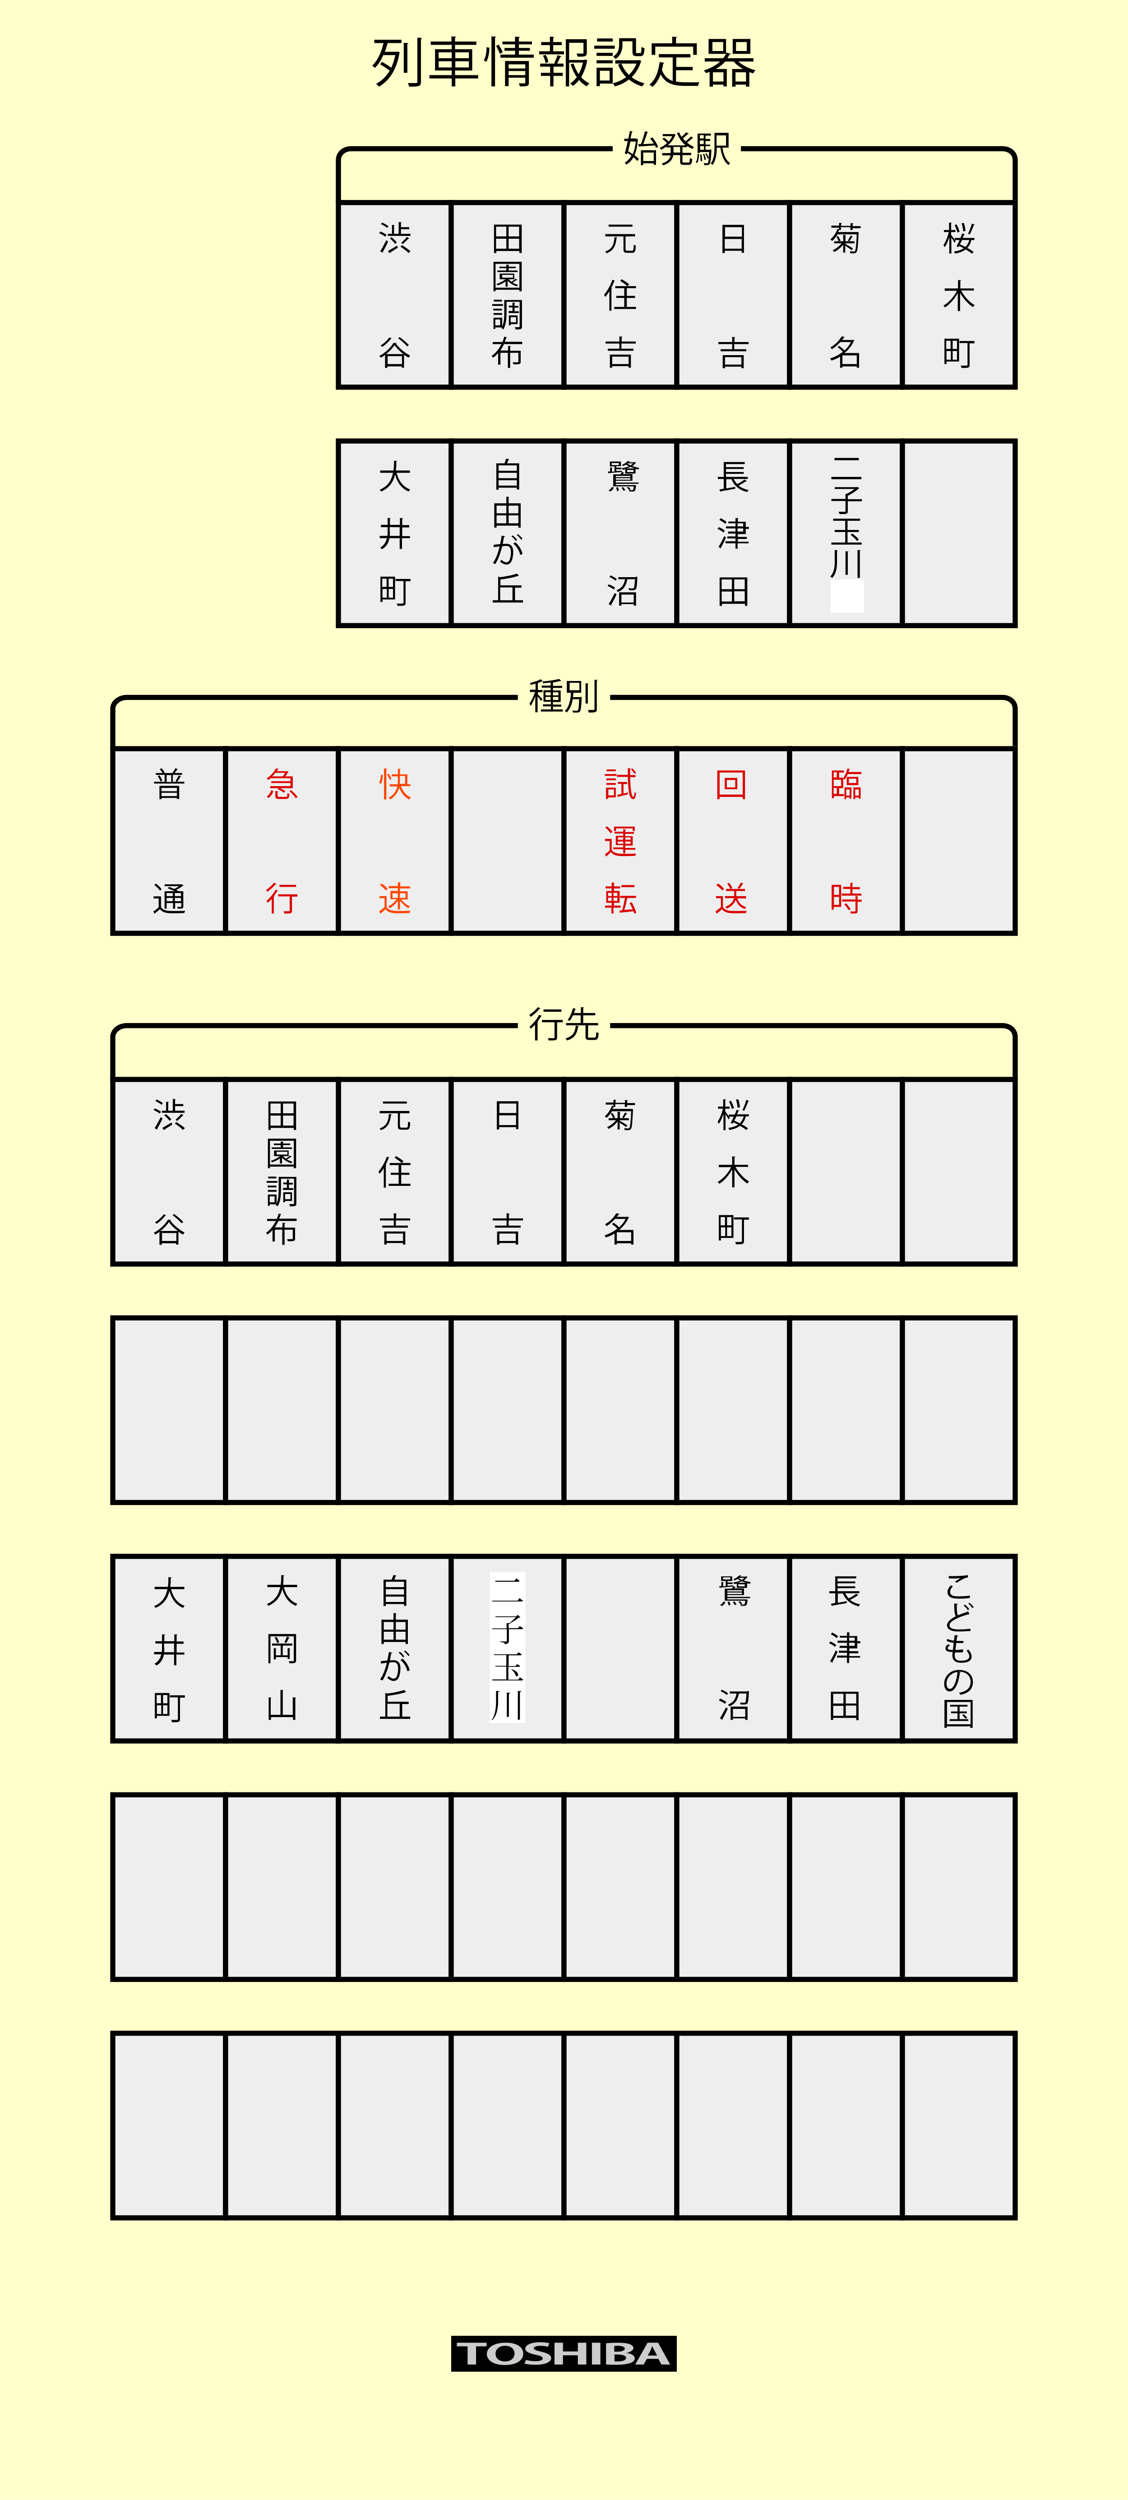 <?xml version="1.0" encoding="utf-8"?>
<!-- Generator: Adobe Illustrator 16.0.0, SVG Export Plug-In . SVG Version: 6.00 Build 0)  -->
<!DOCTYPE svg PUBLIC "-//W3C//DTD SVG 1.1//EN" "http://www.w3.org/Graphics/SVG/1.1/DTD/svg11.dtd">
<svg version="1.1" id="レイヤー_1" xmlns="http://www.w3.org/2000/svg" xmlns:xlink="http://www.w3.org/1999/xlink" x="0px"
	 y="0px" width="440px" height="975px" viewBox="0 0 440 975" style="enable-background:new 0 0 440 975;" xml:space="preserve">
<style type="text/css">
<![CDATA[
	.st0{fill:#FF4600;}
	.st1{fill:#FFFFCC;}
	.st2{fill:#FFFFFF;}
	.st3{fill:none;}
	.st4{fill:#CCCCCC;}
	.st5{fill:none;stroke:#000000;stroke-width:2;stroke-miterlimit:10;}
	.st6{fill:#DC0000;}
	.st7{fill:#EEEEEE;stroke:#000000;stroke-width:2;stroke-miterlimit:10;}
]]>
</style>
<rect class="st1" width="440" height="975"/>
<rect x="132" y="79" class="st7" width="44" height="72"/>
<rect x="176" y="79" class="st7" width="44" height="72"/>
<rect x="220" y="79" class="st7" width="44" height="72"/>
<rect x="264" y="79" class="st7" width="44" height="72"/>
<rect x="308" y="79" class="st7" width="44" height="72"/>
<rect x="352" y="79" class="st7" width="44" height="72"/>
<g>
	<rect x="191.5" y="86.2" class="st3" width="13" height="57.6"/>
	<path d="M192.7,87.6h10.8v11.1h-0.9v-0.8h-9v0.8h-0.9V87.6z M197.5,88.4h-4v3.8h4V88.4z M193.5,93.1V97h4v-3.9H193.5z M202.5,92.2
		v-3.8h-4.1v3.8H202.5z M198.4,97h4.1v-3.9h-4.1V97z"/>
	<path d="M192.5,102.1h11v11.5h-0.9V113h-9.3v0.6h-0.8V102.1z M193.3,112.2h9.3v-9.3h-9.3V112.2z M198.4,108.9
		c0.3,0.3,0.7,0.7,1.1,1c0.6-0.4,1.2-0.8,1.6-1.2l0.7,0.4c0,0.1-0.1,0.1-0.3,0.1c-0.4,0.3-1,0.7-1.6,1c0.7,0.4,1.4,0.7,2.2,0.9
		c-0.2,0.1-0.4,0.4-0.5,0.6c-1.3-0.4-2.7-1.2-3.6-2.2v2.3h-0.8v-2c-0.9,0.6-2,1.2-3.1,1.5c-0.1-0.1-0.3-0.4-0.5-0.5
		c1.2-0.4,2.6-1.1,3.6-1.9h-2.3v-2.2h5.7v2.2H198.4z M201.9,105.5v0.6H194v-0.6h3.5v-0.9h-2.7V104h2.7v-0.8l1.1,0.1
		c0,0.1-0.1,0.1-0.2,0.2v0.5h2.8v0.6h-2.8v0.9H201.9z M195.9,107.2v1.1h4.2v-1.1H195.9z"/>
	<path d="M196.2,118.6v0.7h-4.2v-0.7H196.2z M195.8,127.7h-2.6v0.6h-0.7v-4.4h3.4V127.7z M195.8,120.4v0.7h-3.4v-0.7H195.8z
		 M192.5,122.8v-0.7h3.4v0.7H192.5z M195.8,116.9v0.7h-3.2v-0.7H195.8z M195.1,124.6h-1.9v2.3h1.9V124.6z M203.6,117v10.4
		c0,1.1-0.5,1.1-2.5,1.1c0-0.2-0.1-0.6-0.3-0.9c0.4,0,0.7,0,1,0h0.6c0.2,0,0.3-0.1,0.3-0.3v-9.6h-5.1v3.9c0,2.1-0.1,5-1.3,6.9
		c-0.1-0.2-0.5-0.4-0.7-0.5c1.1-1.9,1.1-4.5,1.1-6.4V117H203.6z M198.3,121.3h1.6v-1.4h-1.4v-0.7h1.4V118l1,0.1
		c0,0.1-0.1,0.1-0.2,0.2v1h1.5v0.7h-1.5v1.4h1.7v0.7h-4V121.3z M202,126.4h-2.8v0.5h-0.7v-3.9h3.4V126.4z M201.3,123.7h-2.1v2h2.1
		V123.7z"/>
	<path d="M203.8,134.2h-7.2c-0.4,0.9-0.9,1.7-1.4,2.5h3v-1.8l1.1,0.1c0,0.1-0.1,0.2-0.3,0.2v1.6h4.1v4.3c0,1-0.5,1-2.8,1
		c-0.1-0.2-0.2-0.5-0.3-0.8c0.4,0,0.9,0,1.2,0h0.7c0.2,0,0.3-0.1,0.3-0.3v-3.4H199v5.9h-0.9v-5.9h-2.9v4.6h-0.9v-4.5
		c-0.6,0.7-1.2,1.3-2,1.8c-0.1-0.2-0.4-0.5-0.5-0.7c1.6-1.1,2.9-2.8,3.8-4.6h-3.4v-0.8h3.8c0.3-0.7,0.5-1.4,0.7-2.1l1.1,0.3
		c-0.1,0.1-0.1,0.1-0.3,0.1c-0.2,0.5-0.4,1.1-0.6,1.6h6.8V134.2z"/>
</g>
<rect x="132" y="172" class="st7" width="44" height="72"/>
<rect x="176" y="172" class="st7" width="44" height="72"/>
<rect x="220" y="172" class="st7" width="44" height="72"/>
<rect x="264" y="172" class="st7" width="44" height="72"/>
<rect x="308" y="172" class="st7" width="44" height="72"/>
<rect x="352" y="172" class="st7" width="44" height="72"/>
<rect x="132" y="421" class="st7" width="44" height="72"/>
<rect x="176" y="421" class="st7" width="44" height="72"/>
<rect x="220" y="421" class="st7" width="44" height="72"/>
<rect x="264" y="421" class="st7" width="44" height="72"/>
<rect x="308" y="421" class="st7" width="44" height="72"/>
<rect x="352" y="421" class="st7" width="44" height="72"/>
<rect x="44" y="421" class="st7" width="44" height="72"/>
<rect x="88" y="421" class="st7" width="44" height="72"/>
<rect x="44" y="514" class="st7" width="44" height="72"/>
<rect x="88" y="514" class="st7" width="44" height="72"/>
<rect x="132" y="514" class="st7" width="44" height="72"/>
<rect x="176" y="514" class="st7" width="44" height="72"/>
<rect x="220" y="514" class="st7" width="44" height="72"/>
<rect x="264" y="514" class="st7" width="44" height="72"/>
<rect x="308" y="514" class="st7" width="44" height="72"/>
<rect x="352" y="514" class="st7" width="44" height="72"/>
<g>
	<rect x="140.1" y="13.5" class="st3" width="159.9" height="24"/>
	<path d="M146,16.8v-1.3h10.6v1.3h-5.4c-0.3,1.1-0.6,2.2-1.1,3.4h4.7l0.3-0.1l0.9,0.4c0,0.1-0.1,0.2-0.2,0.2
		c-1.1,6.7-4.1,10.9-8,13.1c-0.2-0.3-0.7-0.8-1.1-1.1c2.1-1.1,3.9-2.8,5.3-5.1c-0.9-0.8-2.5-1.8-3.7-2.5l0.7-1
		c1.2,0.7,2.7,1.6,3.6,2.3c0.7-1.4,1.2-3.1,1.6-4.9h-4.7c-0.8,1.9-1.9,3.7-3.3,5c-0.2-0.3-0.7-0.7-1-0.9c2.3-2.2,3.7-5.7,4.4-8.8
		H146z M157.5,16.7l1.8,0.1c0,0.1-0.1,0.3-0.4,0.3v11.3h-1.4V16.7z M162.8,14.7l1.8,0.1c0,0.2-0.1,0.3-0.4,0.3v16.8
		c0,1.8-0.8,1.9-4.6,1.9c-0.1-0.4-0.3-1-0.5-1.4c0.9,0,1.7,0,2.3,0c1.3,0,1.4,0,1.4-0.5V14.7z"/>
	<path d="M186.5,29.3v1.3h-8.9v3.1h-1.4v-3.1h-8.7v-1.3h8.7v-1.8h-6.5v-8.3h6.5v-1.7H168v-1.3h8.1v-2l1.8,0.1c0,0.1-0.1,0.3-0.4,0.3
		v1.6h8.3v1.3h-8.3v1.7h6.7v8.3h-6.7v1.8H186.5z M171.1,20.4v2.3h5.1v-2.3H171.1z M171.1,26.3h5.1v-2.4h-5.1V26.3z M182.9,20.4h-5.3
		v2.3h5.3V20.4z M182.9,26.3v-2.4h-5.3v2.4H182.9z"/>
	<path d="M190.9,18.6c0,1.9-0.4,4.1-1.2,5.5c-0.8-0.5-0.9-0.5-1-0.6c0.8-1.2,1.1-3.3,1.1-5.1L190.9,18.6z M191.7,14.2l1.8,0.1
		c0,0.1-0.1,0.3-0.4,0.3v19.1h-1.4V14.2z M195,21c-0.3-0.8-0.9-2.1-1.5-3.1l1-0.5c0.6,0.9,1.3,2.2,1.6,3L195,21z M202.3,21.3h5.9
		v1.2h-13v-1.2h5.7v-1.5h-4.1v-1.1h4.1v-1.4h-4.9v-1.1h4.9v-1.9l1.9,0.1c0,0.1-0.1,0.3-0.4,0.3v1.5h5.1v1.1h-5.1v1.4h4.3v1.1h-4.3
		V21.3z M206.3,23.9v8.3c0,1.4-0.5,1.5-3.5,1.5c-0.1-0.4-0.3-0.9-0.4-1.2c0.6,0,1.1,0,1.5,0c0.9,0,1,0,1-0.3v-1.9h-6.5v3.3H197v-9.8
		H206.3z M204.9,25.1h-6.5v1.6h6.5V25.1z M198.4,29.3h6.5v-1.6h-6.5V29.3z"/>
	<path d="M215.8,17.6V20h4.2v1.2h-9.7V20h4.2v-2.4h-3.4v-1.2h3.4v-2.1l1.7,0.1c0,0.1-0.1,0.3-0.4,0.3v1.7h3.3v1.2H215.8z
		 M216.2,24.6c0.4-0.8,1-2.2,1.3-3.1l1.5,0.5c-0.1,0.1-0.2,0.2-0.4,0.2c-0.3,0.7-0.9,1.8-1.3,2.6h2.5V26h-3.9v2.4h3.6v1.2h-3.6v4.1
		h-1.3v-4.1h-3.6v-1.2h3.6V26h-3.9v-1.2h6L216.2,24.6z M212.8,24.6c-0.1-0.8-0.5-2-1-2.9l1.1-0.3c0.5,0.9,0.9,2.1,1,2.8L212.8,24.6z
		 M228.2,23.2l0.9,0.3c0,0.1-0.1,0.2-0.1,0.3c-0.4,2.2-1.2,4.4-2.3,6.3c0.9,1,2,1.9,3.2,2.4c-0.3,0.3-0.8,0.8-1,1.2
		c-1.1-0.6-2.1-1.4-3-2.5c-0.7,0.9-1.5,1.7-2.5,2.3c-0.2-0.3-0.6-0.7-1-0.9c1-0.7,1.8-1.5,2.6-2.5c-1-1.4-1.8-3.2-2.4-5l1.1-0.3
		c0.5,1.4,1.2,2.9,2,4.1c0.8-1.4,1.3-2.9,1.7-4.5H222v9.3h-1.3V15.3h8.2v5.3c0,1.5-0.8,1.5-3.6,1.5c0-0.4-0.3-0.9-0.4-1.2
		c0.5,0,1.1,0,1.5,0c1.2,0,1.2,0,1.2-0.3v-3.9H222v6.7h5.9L228.2,23.2z"/>
	<path d="M239.8,17.8V19h-8v-1.2H239.8z M239,26.4v6.2H234v1h-1.3v-7.2H239z M232.7,21.8v-1.2h6.3v1.2H232.7z M232.7,24.7v-1.2h6.3
		v1.2H232.7z M239,15v1.2h-6.1V15H239z M237.8,27.6H234v3.8h3.8V27.6z M242.8,16.2v1.3c0,1.8-0.5,4.1-2.7,5.5
		c-0.2-0.3-0.7-0.8-1-0.9c2.1-1.3,2.4-3.1,2.4-4.6v-2.6h6.6v5.3c0,0.5,0.1,0.5,0.4,0.5h1.2c0.4,0,0.5-0.3,0.5-2.4
		c0.3,0.2,0.8,0.4,1.2,0.5c-0.1,2.5-0.5,3.1-1.6,3.1h-1.5c-1.2,0-1.6-0.4-1.6-1.8v-4H242.8z M249.3,23.4l0.9,0.4
		c0,0.1-0.1,0.2-0.2,0.2c-0.7,2.5-2,4.5-3.6,6.1c1.4,1.1,3.1,1.9,5,2.4c-0.3,0.3-0.7,0.9-0.9,1.2c-2-0.6-3.7-1.5-5.2-2.7
		c-1.6,1.3-3.5,2.2-5.5,2.7c-0.1-0.4-0.5-0.9-0.8-1.2c1.9-0.5,3.7-1.3,5.2-2.4c-1.3-1.4-2.4-3-3.1-4.9l1.3-0.4
		c0.7,1.7,1.6,3.1,2.9,4.4c1.3-1.2,2.3-2.7,3-4.4h-8.3v-1.3h9L249.3,23.4z"/>
	<path d="M263.7,27.2v4.6c1.1,0.2,2.3,0.3,3.7,0.3c0.7,0,4.4,0,5.4,0c-0.2,0.4-0.5,1-0.5,1.4h-4.9c-4.5,0-7.8-0.8-9.7-4.5
		c-0.8,2.1-1.8,3.8-3.3,4.9c-0.2-0.3-0.7-0.7-1.1-0.9c2.3-1.7,3.5-4.9,4-8.8l1.8,0.3c0,0.1-0.2,0.3-0.4,0.3
		c-0.1,0.8-0.3,1.7-0.5,2.5c0.9,2.4,2.3,3.6,4.2,4.3v-9.2h-5.4v-1.3h12.3v1.3h-5.5v3.7h6.4v1.3H263.7z M255.6,18.2v3.2h-1.4v-4.5h8
		v-2.6l1.9,0.1c0,0.1-0.1,0.3-0.4,0.3v2.2h8.1v4.5h-1.4v-3.2H255.6z"/>
	<path d="M294.1,24H288c1.7,1.5,4.2,2.8,6.7,3.4c-0.3,0.3-0.7,0.8-0.9,1.2c-0.5-0.1-1-0.3-1.5-0.5v5.7H291V33h-4.1v0.8h-1.3v-6.9
		h4.2c-1.4-0.8-2.7-1.8-3.6-2.9h-3.3c-1,1.1-2.2,2.1-3.7,2.9h4.3v6.8h-1.3V33h-4.1v0.8h-1.3V28c-0.5,0.2-0.9,0.4-1.4,0.5
		c-0.2-0.3-0.6-0.8-0.9-1c2.6-0.9,4.8-2,6.4-3.5h-6v-1.3h7.2c0.4-0.5,0.8-1.1,1.1-1.7h-6.8v-5.8h6.8v5.7l0.2-0.4l1.7,0.5
		c0,0.1-0.2,0.2-0.5,0.2c-0.3,0.5-0.5,1-0.9,1.5h10.2V24z M282.1,19.9v-3.5h-4.2v3.5H282.1z M282.2,31.8v-3.6h-4.1v3.6H282.2z
		 M292.7,15.2V21h-6.9v-5.8H292.7z M286.9,31.8h4.1v-3.6h-4.1V31.8z M291.3,19.9v-3.5h-4.2v3.5H291.3z"/>
</g>
<rect x="44" y="292" class="st7" width="44" height="72"/>
<rect x="88" y="292" class="st7" width="44" height="72"/>
<rect x="132" y="292" class="st7" width="44" height="72"/>
<rect x="176" y="292" class="st7" width="44" height="72"/>
<rect x="220" y="292" class="st7" width="44" height="72"/>
<rect x="264" y="292" class="st7" width="44" height="72"/>
<rect x="308" y="292" class="st7" width="44" height="72"/>
<rect x="352" y="292" class="st7" width="44" height="72"/>
<rect x="44" y="607" class="st7" width="44" height="72"/>
<rect x="88" y="607" class="st7" width="44" height="72"/>
<rect x="132" y="607" class="st7" width="44" height="72"/>
<rect x="176" y="607" class="st7" width="44" height="72"/>
<rect x="220" y="607" class="st7" width="44" height="72"/>
<rect x="264" y="607" class="st7" width="44" height="72"/>
<rect x="308" y="607" class="st7" width="44" height="72"/>
<rect x="352" y="607" class="st7" width="44" height="72"/>
<rect x="44" y="700" class="st7" width="44" height="72"/>
<rect x="88" y="700" class="st7" width="44" height="72"/>
<rect x="132" y="700" class="st7" width="44" height="72"/>
<rect x="176" y="700" class="st7" width="44" height="72"/>
<rect x="220" y="700" class="st7" width="44" height="72"/>
<rect x="264" y="700" class="st7" width="44" height="72"/>
<rect x="308" y="700" class="st7" width="44" height="72"/>
<rect x="352" y="700" class="st7" width="44" height="72"/>
<rect x="44" y="793" class="st7" width="44" height="72"/>
<rect x="88" y="793" class="st7" width="44" height="72"/>
<rect x="132" y="793" class="st7" width="44" height="72"/>
<rect x="176" y="793" class="st7" width="44" height="72"/>
<rect x="220" y="793" class="st7" width="44" height="72"/>
<rect x="264" y="793" class="st7" width="44" height="72"/>
<rect x="308" y="793" class="st7" width="44" height="72"/>
<rect x="352" y="793" class="st7" width="44" height="72"/>
<rect x="176" y="911" width="88" height="14"/>
<g>
	<rect x="176.1" y="912.5" class="st3" width="87.9" height="14"/>
	<path class="st4" d="M189.9,915.1h-4.2v7.1h-3.3v-7.1h-4.2v-1.4h11.6V915.1z"/>
	<path class="st4" d="M204.1,917.9c0,2.9-3,4.5-7.2,4.5c-4.5,0-7-1.9-7-4.3c0-2.5,2.8-4.4,7.2-4.4
		C201.8,913.6,204.1,915.6,204.1,917.9z M193.3,918c0,1.7,1.3,3,3.7,3c2.4,0,3.7-1.4,3.7-3.1c0-1.6-1.2-3-3.7-3
		C194.5,914.9,193.3,916.4,193.3,918z"/>
	<path class="st4" d="M213.7,915.3c-0.6-0.2-1.6-0.4-3-0.4c-1.7,0-2.5,0.5-2.5,0.9c0,0.6,0.8,0.9,2.9,1.4c2.7,0.6,3.9,1.4,3.9,2.5
		c0,1.5-2.2,2.6-6.2,2.6c-1.7,0-3.4-0.2-4.2-0.5l0.6-1.4c0.9,0.3,2.3,0.5,3.7,0.5c1.8,0,2.8-0.4,2.8-1.1c0-0.6-0.8-1-2.7-1.4
		c-2.6-0.5-4.1-1.3-4.1-2.4c0-1.4,2.2-2.5,5.8-2.5c1.6,0,2.8,0.2,3.6,0.4L213.7,915.3z"/>
	<path class="st4" d="M228.7,922.2h-3.3v-3.6h-5.8v3.6h-3.3v-8.5h3.3v3.4h5.8v-3.4h3.3V922.2z"/>
	<path class="st4" d="M230.9,913.7h3.3v8.5h-3.3V913.7z"/>
	<path class="st4" d="M244.3,917.7c1.9,0.2,3.3,1,3.3,2.1c0,0.7-0.5,1.3-1.5,1.7c-1.1,0.5-3,0.8-6.1,0.8c-1.6,0-2.8-0.1-3.6-0.1
		v-8.3c1-0.1,2.6-0.2,4.3-0.2c2,0,3.5,0.1,4.7,0.5c1,0.3,1.7,0.9,1.7,1.6C247,916.6,246.1,917.3,244.3,917.7L244.3,917.7z
		 M240.8,917.2c1.8,0,2.9-0.5,2.9-1.2c0-0.8-1.3-1.1-2.7-1.1c-0.7,0-1.1,0-1.4,0.1v2.2H240.8z M239.6,921c0.3,0,0.7,0,1.3,0
		c1.8,0,3.3-0.4,3.3-1.4c0-1-1.7-1.3-3.3-1.3h-1.2V921z"/>
	<path class="st4" d="M261.4,922.2H258l-1.2-2.2h-4.5l-1.2,2.2h-3.3l4.8-8.5h4.1L261.4,922.2z M256.3,918.7l-1-1.9
		c-0.3-0.5-0.6-1.2-0.8-1.7h-0.1c-0.2,0.5-0.5,1.2-0.7,1.7l-1,1.9H256.3z"/>
</g>
<g>
	<path class="st5" d="M396,291v-14.5c0-2.8-2.3-4.5-5-4.5H49.5c-2.8,0-5.5,1.8-5.5,4.5V292"/>
</g>
<rect x="202" y="262" class="st1" width="36" height="20"/>
<g>
	<rect x="191.6" y="264.3" class="st3" width="56.8" height="14.3"/>
	<path d="M209.7,270.7c0.4,0.4,1.6,1.7,1.9,2l-0.6,0.7c-0.2-0.4-0.8-1.2-1.3-1.8v6.2h-0.9v-6.3c-0.5,1.5-1.2,2.9-1.8,3.8
		c-0.1-0.3-0.3-0.6-0.5-0.8c0.8-1.1,1.7-3,2.2-4.6h-2v-0.9h2.2v-2.4c-0.6,0.2-1.3,0.4-1.9,0.5c0-0.2-0.2-0.5-0.3-0.7
		c1.5-0.4,3.3-0.9,4.2-1.5l0.8,0.7c-0.1,0.1-0.1,0.1-0.3,0.1c-0.4,0.2-1,0.5-1.6,0.7v2.7h1.8v0.9h-1.8V270.7z M215.7,276.7h3.8v0.8
		H211v-0.8h3.9v-1.2h-3.1v-0.8h3.1v-1H212v-4.5h2.8v-1h-3.5v-0.8h3.5v-1.2c-1,0.1-2,0.2-3,0.3c0-0.2-0.1-0.5-0.2-0.7
		c2.3-0.2,5.1-0.6,6.5-1l0.8,0.7c0,0-0.1,0.1-0.2,0.1c0,0-0.1,0-0.1,0c-0.8,0.2-1.8,0.4-2.9,0.6v1.3h3.6v0.8h-3.6v1h3v4.5h-3v1h3.2
		v0.8h-3.2V276.7z M212.8,270v1.2h2V270H212.8z M212.8,273h2v-1.2h-2V273z M217.8,270h-2.1v1.2h2.1V270z M217.8,273v-1.2h-2.1v1.2
		H217.8z"/>
	<path d="M226.2,271.8l0.2,0l0.5,0.1c0,0.1,0,0.2,0,0.3c-0.2,3.6-0.3,4.9-0.7,5.3c-0.3,0.4-0.5,0.4-1.6,0.4c-0.3,0-0.7,0-1.1,0
		c0-0.3-0.1-0.6-0.3-0.8c0.7,0.1,1.4,0.1,1.7,0.1c0.3,0,0.4,0,0.5-0.2c0.3-0.3,0.4-1.4,0.5-4.3h-2.5c-0.3,1.9-1,3.9-2.4,5.2
		c-0.1-0.2-0.4-0.5-0.7-0.6c1.8-1.6,2.3-4.7,2.4-7.1h-1.6v-4.6h5.6v4.6h-3c-0.1,0.5-0.1,1.1-0.2,1.7H226.2z M222.2,266.3v2.9h3.8
		v-2.9H222.2z M228.4,266.5l1.2,0.1c0,0.1-0.1,0.2-0.3,0.2v7.6h-0.9V266.5z M231.9,265.1l1.2,0.1c0,0.1-0.1,0.2-0.3,0.2v11.2
		c0,0.7-0.2,1-0.6,1.1c-0.4,0.2-1.2,0.2-2.5,0.2c-0.1-0.3-0.2-0.7-0.4-1c0.5,0,1,0,1.4,0c1.1,0,1.2,0,1.2-0.4V265.1z"/>
</g>
<g>
	<path class="st5" d="M396,421v-16.5c0-2.8-2.3-4.5-5-4.5H49.5c-2.8,0-5.5,1.8-5.5,4.5V422"/>
</g>
<rect x="202" y="389" class="st1" width="36" height="20"/>
<g>
	<rect x="191.6" y="392.3" class="st3" width="56.8" height="14.3"/>
	<path d="M210.8,393.3c0,0.1-0.1,0.1-0.3,0.1c-0.8,1-2.3,2.4-3.5,3.2c-0.1-0.2-0.4-0.6-0.5-0.8c1.2-0.8,2.6-2,3.3-3L210.8,393.3z
		 M208.7,405.8v-6.2c-0.5,0.6-1.1,1.1-1.6,1.6c-0.1-0.2-0.4-0.6-0.6-0.7c1.3-1.1,2.9-2.9,3.8-4.7l1.1,0.4c0,0.1-0.2,0.1-0.3,0.1
		c-0.4,0.7-0.9,1.4-1.4,2.1l0.3,0.1c0,0.1-0.1,0.2-0.3,0.2v7.1H208.7z M219.5,397.8v0.9h-2.2v5.9c0,1.2-0.4,1.2-3.3,1.2
		c0-0.3-0.2-0.6-0.3-0.9c0.6,0,1.2,0,1.6,0c0.9,0,1,0,1-0.3v-5.9h-4.9v-0.9H219.5z M219,393.7v0.9h-7v-0.9H219z"/>
	<path d="M225.8,400.2c0,0.1-0.1,0.2-0.3,0.2c-0.4,2.5-1.1,4.4-4.3,5.4c-0.1-0.2-0.4-0.6-0.6-0.8c3.1-0.9,3.7-2.6,4-5L225.8,400.2z
		 M229.3,404.2c0,0.4,0.1,0.5,0.7,0.5h1.9c0.5,0,0.6-0.3,0.7-2.2c0.2,0.2,0.6,0.3,0.9,0.4c-0.1,2.1-0.4,2.7-1.5,2.7h-2.1
		c-1.2,0-1.5-0.3-1.5-1.4v-4.3h-7.6V399h5.7v-3h-3c-0.4,0.8-0.8,1.6-1.3,2.2c-0.2-0.1-0.6-0.4-0.8-0.4c1-1.2,1.7-3.1,2.1-4.6
		l1.2,0.3c0,0.1-0.1,0.1-0.3,0.1c-0.1,0.4-0.3,1-0.5,1.5h2.7v-2.3l1.2,0.1c0,0.1-0.1,0.2-0.3,0.2v2h4.7v0.9h-4.7v3h5.8v0.9h-3.9
		V404.2z"/>
</g>
<g>
	<path class="st5" d="M396,78V62.5c0-2.8-2.3-4.5-5-4.5H137c-2.8,0-5,1.8-5,4.5V79"/>
</g>
<rect x="239" y="48" class="st1" width="50" height="20"/>
<g>
	<rect x="243.1" y="50.8" class="st3" width="42.1" height="14.3"/>
	<path d="M248.4,54.2l0.5,0.1l-0.1,0.2c-0.2,2.5-0.6,4.5-1.3,6c0.7,0.5,1.3,1.1,1.7,1.5l-0.6,0.8c-0.4-0.4-0.9-1-1.5-1.5
		c-0.7,1.3-1.7,2.3-2.8,2.9c-0.1-0.2-0.4-0.6-0.6-0.8c1.1-0.6,1.9-1.5,2.6-2.7c-0.5-0.4-1.1-0.8-1.6-1.1l-0.2,0.6l-0.8-0.4
		c0.4-1.2,0.8-3,1.2-4.8h-1.4v-0.9h1.6c0.2-1.1,0.4-2.1,0.6-3l1.1,0.1c0,0.1-0.1,0.2-0.3,0.2c-0.2,0.8-0.3,1.7-0.6,2.6h2.2
		L248.4,54.2z M245.9,55.2c-0.3,1.3-0.6,2.6-0.9,3.8c0.6,0.3,1.2,0.7,1.8,1.1c0.6-1.3,1-2.9,1.2-4.9H245.9z M254.5,53.6
		c0.9,1.1,1.9,2.7,2.2,3.7l-0.8,0.4c-0.1-0.3-0.2-0.6-0.4-1c-2.2,0.2-4.5,0.3-6,0.4c0,0.1-0.1,0.2-0.2,0.2l-0.4-1.1l1.1,0
		c0.6-1.4,1.2-3.5,1.6-5l1.2,0.3c0,0.1-0.2,0.2-0.3,0.2c-0.4,1.3-1,3.1-1.6,4.5l4.1-0.2c-0.4-0.7-0.9-1.4-1.4-2L254.5,53.6z
		 M250,64.3v-5.7h5.9v5.7H255v-0.6h-4.1v0.7H250z M255,59.5h-4.1v3.3h4.1V59.5z"/>
	<path d="M268.7,52.1c0,0.1-0.2,0.1-0.3,0.1c-0.5,0.5-1.3,1.2-2,1.7c0.3,0.4,0.6,0.8,1,1.2c0.7-0.5,1.6-1.3,2.1-1.9l0.9,0.6
		c-0.1,0.1-0.2,0.1-0.3,0.1c-0.5,0.5-1.4,1.2-2.1,1.7c0.8,0.7,1.8,1.3,2.7,1.7c-0.2,0.2-0.5,0.5-0.6,0.8c-0.7-0.3-1.4-0.7-2.1-1.2
		v0.5h-1.8v2.2h3.4v0.9h-3.4v2.4c0,0.4,0.1,0.5,0.6,0.5h1.7c0.5,0,0.5-0.3,0.6-1.8c0.2,0.2,0.6,0.3,0.9,0.4
		c-0.1,1.8-0.3,2.3-1.4,2.3h-1.9c-1.1,0-1.4-0.3-1.4-1.4v-2.4h-2.7c-0.2,1.6-1.1,3-3.9,4c-0.1-0.2-0.4-0.6-0.6-0.7
		c2.5-0.8,3.3-2,3.5-3.2h-3.3v-0.9h3.3v-2.2h-1.6v-0.4c-0.7,0.5-1.4,1-2.1,1.3c-0.1-0.2-0.4-0.5-0.6-0.7c1-0.4,2-1.1,2.9-1.9
		c-0.4-0.5-1.2-1.1-1.8-1.6l0.6-0.5c0.6,0.4,1.3,1,1.8,1.5c0.6-0.6,1.1-1.3,1.4-2.1h-3.7v-0.8h4.2l0.2-0.1c0.4,0.2,0.5,0.3,0.7,0.3
		c0,0.1-0.1,0.1-0.2,0.2c-0.6,1.6-1.7,3-2.9,4h6.9c-1.4-1.2-2.6-2.9-3.3-4.8l0.8-0.3c0.3,0.6,0.6,1.3,0.9,1.8
		c0.6-0.5,1.4-1.2,1.8-1.8L268.7,52.1z M265.3,59.5v-2.2h-2.6v2.2H265.3z"/>
	<path d="M272.7,60.1c-0.1,1.3-0.2,2.7-0.8,3.5l-0.5-0.3c0.5-0.7,0.7-2,0.7-3.3L272.7,60.1z M277.1,58.3l0.4,0.1l0,0.3
		c-0.2,3.6-0.4,4.9-0.7,5.3c-0.3,0.3-0.5,0.4-1.2,0.4c-0.3,0-0.6,0-0.9,0c0-0.2-0.1-0.6-0.2-0.8c0.5,0,1,0.1,1.2,0.1
		c0.4,0,0.6-0.1,0.8-2l-0.5,0.2c-0.1-0.5-0.5-1.3-0.9-1.9l0.5-0.2c0.3,0.5,0.7,1.3,0.8,1.8h0c0.1-0.6,0.1-1.4,0.2-2.3h-3.7v0.4h-0.8
		v-7.6h5.2v0.8h-2.1v1.3h1.8v0.8h-1.8v1.4h1.8V57h-1.8v1.4h1.6L277.1,58.3z M274.5,52.7h-1.5v1.3h1.5V52.7z M274.5,56.2v-1.4h-1.5
		v1.4H274.5z M273.1,57v1.4h1.5V57H273.1z M273.3,62.9c0-0.7-0.1-1.8-0.2-2.6l0.5-0.1c0.2,0.8,0.3,1.9,0.3,2.6L273.3,62.9z
		 M274.7,60c0.3,0.7,0.6,1.7,0.6,2.3l-0.5,0.1c-0.1-0.6-0.3-1.6-0.6-2.3L274.7,60z M284.1,57.6h-2.3c0.4,2.7,1.3,4.9,3,6
		c-0.2,0.2-0.5,0.5-0.6,0.8c-1.8-1.3-2.7-3.7-3.2-6.8h-1.4c0,2.1-0.3,4.9-1.6,6.7c-0.2-0.2-0.5-0.4-0.8-0.5c1.4-1.8,1.5-4.5,1.5-6.6
		v-5.4h5.5V57.6z M283.2,52.8h-3.7v4h3.7V52.8z"/>
</g>
<g>
	<rect x="147.5" y="86.2" class="st3" width="13" height="57.6"/>
	<path d="M148.4,90.3c0.8,0.3,1.9,0.9,2.4,1.3l-0.5,0.7c-0.5-0.4-1.6-1-2.4-1.4L148.4,90.3z M148.3,98c0.7-1,1.6-2.8,2.4-4.3
		l0.7,0.5c-0.6,1.4-1.5,3-2.1,4.1c0.1,0.1,0.1,0.1,0.1,0.2c0,0.1,0,0.1,0,0.1L148.3,98z M149.1,86.8c0.8,0.4,1.9,1,2.4,1.4l-0.5,0.7
		c-0.5-0.5-1.5-1.1-2.4-1.5L149.1,86.8z M156.4,91.2h3.7v0.8h-8.8v-0.8h1.6v-3.5l1.1,0.1c0,0.1-0.1,0.1-0.3,0.2v3.2h1.8v-4.6
		l1.1,0.1c0,0.1-0.1,0.2-0.2,0.2v1.7h3.2v0.8h-3.2V91.2z M151.3,97.9c0.9-0.5,2.3-1.3,3.6-2.1l0.3,0.8c-1.1,0.7-2.4,1.5-3.1,2
		c0,0.1,0,0.2-0.1,0.2L151.3,97.9z M152.7,92.5c0.8,0.6,1.7,1.5,2.1,2.1l-0.7,0.5c-0.4-0.6-1.3-1.5-2-2.1L152.7,92.5z M159.4,98.7
		c-0.7-0.7-2.1-1.8-3.2-2.5l0.6-0.6c1.1,0.7,2.6,1.7,3.3,2.4L159.4,98.7z M156.5,94.7c0.7-0.6,1.7-1.6,2.2-2.3l0.9,0.6
		c-0.1,0.1-0.2,0.1-0.3,0.1c-0.6,0.6-1.5,1.5-2.2,2.1L156.5,94.7z"/>
	<path d="M150.4,138.3c-0.6,0.4-1.2,0.9-1.9,1.2c-0.1-0.2-0.3-0.5-0.5-0.7c2.3-1.2,4.5-3.3,5.5-5.1l1.2,0.1c0,0.1-0.1,0.2-0.3,0.2
		c1.3,1.8,3.6,3.7,5.6,4.7c-0.2,0.2-0.4,0.5-0.6,0.8c-0.6-0.3-1.2-0.7-1.8-1.1v5h-0.9v-0.5h-5.6v0.6h-0.9V138.3z M152.8,132
		c0,0.1-0.2,0.1-0.3,0.1c-0.9,1.2-2.2,2.4-3.4,3.2c-0.2-0.2-0.5-0.4-0.6-0.6c1.2-0.7,2.5-1.9,3.4-3.1L152.8,132z M157.4,138.1
		c-1.4-1-2.7-2.3-3.5-3.5c-0.7,1.1-1.9,2.4-3.3,3.5H157.4z M151.2,142h5.6v-3.1h-5.6V142z M155.9,131.5c1.3,0.9,2.8,2.2,3.6,3.1
		l-0.7,0.5c-0.7-0.9-2.2-2.2-3.5-3.2L155.9,131.5z"/>
</g>
<g>
	<rect x="235.5" y="86.2" class="st3" width="13" height="57.6"/>
	<path d="M240.8,92.6c0,0.1-0.1,0.2-0.3,0.2c-0.3,2.5-0.8,4.8-3.9,6c-0.1-0.2-0.4-0.5-0.5-0.7c2.9-1,3.4-3.1,3.6-5.6L240.8,92.6z
		 M244.1,97.3c0,0.4,0.1,0.5,0.6,0.5h1.8c0.6,0,0.6-0.4,0.7-2.4c0.2,0.2,0.6,0.3,0.8,0.4c-0.1,2.2-0.3,2.8-1.4,2.8h-2
		c-1.1,0-1.4-0.3-1.4-1.4v-5h-7.1v-0.9h11.6v0.9h-3.6l-0.1,0V97.3z M246.7,87.6v0.8h-9.3v-0.8H246.7z"/>
	<path d="M237.7,113.6c-0.5,0.8-1,1.5-1.6,2.2c-0.1-0.2-0.3-0.6-0.5-0.8c1.2-1.4,2.5-3.6,3.3-5.9l1,0.4c-0.1,0.1-0.1,0.1-0.3,0.1
		c-0.3,0.9-0.7,1.8-1.2,2.7l0.4,0.1c0,0.1-0.1,0.1-0.3,0.2v8.6h-0.8V113.6z M244.3,119.7h3.8v0.8h-8.5v-0.8h3.9v-3.5h-3.1v-0.8h3.1
		v-3h-3.5v-0.8h4.7c-0.6-0.6-1.9-1.5-2.8-2.1l0.6-0.6c1,0.6,2.3,1.4,2.9,2l-0.6,0.7h3.3v0.8h-3.6v3h3.2v0.8h-3.2V119.7z"/>
	<path d="M247.9,134h-5.5v2h4.7v0.8h-10V136h4.5v-2h-5.4v-0.8h5.4v-2l1.2,0.1c0,0.1-0.1,0.2-0.3,0.2v1.7h5.5V134z M237.9,143.4v-5.1
		h8.2v5.1h-0.9v-0.6h-6.4v0.6H237.9z M245.2,139.1h-6.4v2.9h6.4V139.1z"/>
</g>
<g>
	<rect x="367.5" y="86.4" class="st3" width="13" height="57.6"/>
	<path d="M374.6,92.9c0.3-0.6,0.5-1.2,0.7-1.8l1.1,0.2c0,0.1-0.1,0.1-0.3,0.1l-0.6,1.4h4.6v0.8h-1.2c-0.3,1.3-0.8,2.3-1.6,3.1
		c1,0.5,1.9,1.1,2.5,1.6l-0.7,0.6c-0.6-0.5-1.5-1.1-2.5-1.6c-1,0.8-2.3,1.3-4.1,1.6c-0.1-0.3-0.3-0.6-0.4-0.8
		c1.6-0.2,2.8-0.6,3.8-1.3c-0.6-0.3-1.2-0.6-1.8-0.9l-0.2,0.5l-0.8-0.3c0.4-0.7,0.8-1.6,1.2-2.5h-1.8l0.3,0.4l-0.5,0.7
		c-0.2-0.5-0.8-1.4-1.2-2.1v6.3h-0.8v-6.4c-0.5,1.5-1.1,3-1.8,3.9c-0.1-0.2-0.3-0.6-0.5-0.8c0.8-1.1,1.7-3.3,2.1-5.1h-1.9v-0.8h2
		v-2.9l1.1,0.1c0,0.1-0.1,0.1-0.3,0.2v2.6h1.7v0.8h-1.7v1.1c0.3,0.4,1,1.3,1.4,1.9v-0.7H374.6z M373.1,87.5c0.5,0.9,1,2.1,1.2,2.9
		l-0.8,0.3c-0.2-0.8-0.7-2-1.1-2.9L373.1,87.5z M374.4,95.3c0.7,0.3,1.4,0.6,2.2,1c0.7-0.7,1.2-1.6,1.5-2.7h-2.8L374.4,95.3z
		 M376,87c0.3,1,0.6,2.3,0.6,3.1l-0.9,0.1c0-0.8-0.3-2.1-0.6-3.2L376,87z M377.6,91.2c0.5-1,1.2-2.8,1.5-4l1.1,0.4
		c0,0.1-0.1,0.1-0.3,0.1c-0.4,1.1-1.1,2.7-1.6,3.7L377.6,91.2z"/>
	<path d="M379.7,113.3h-4.8c1.2,2.3,3.3,4.6,5.3,5.7c-0.2,0.2-0.5,0.5-0.7,0.8c-1.8-1.2-3.7-3.3-5-5.5v7h-0.9v-7
		c-1.3,2.3-3.1,4.4-5,5.6c-0.2-0.2-0.4-0.6-0.6-0.7c2-1.1,4.1-3.4,5.3-5.8h-4.8v-0.9h5.2v-3.3l1.2,0.1c0,0.1-0.1,0.2-0.3,0.2v3h5.3
		V113.3z"/>
	<path d="M374.1,132.1v8.9h-4.9v1h-0.8v-9.9H374.1z M370.8,132.9h-1.7v3.2h1.7V132.9z M369.2,136.9v3.4h1.7v-3.4H369.2z
		 M373.3,136.1v-3.2h-1.7v3.2H373.3z M371.6,140.3h1.7v-3.4h-1.7V140.3z M380.1,133.1v0.8h-1.9v8.4c0,1.2-0.5,1.2-3.1,1.2
		c-0.1-0.2-0.2-0.6-0.3-0.9c0.5,0,1,0,1.4,0c1.2,0,1.2,0,1.2-0.4v-8.4h-3.1v-0.8H380.1z"/>
</g>
<g>
	<rect x="323.5" y="86.2" class="st3" width="13" height="57.6"/>
	<path d="M332.6,89.7h-0.9v-1.1h-3.7v1.1h-0.7c-0.1,0.2-0.2,0.5-0.4,0.8h7.5l0.5,0c0,0.1,0,0.2,0,0.3c-0.2,5.2-0.4,7-0.8,7.5
		c-0.3,0.4-0.6,0.5-1.4,0.5c-0.3,0-0.7,0-1,0c0-0.2-0.1-0.6-0.2-0.8c0.6,0,1.2,0.1,1.5,0.1c0.2,0,0.3,0,0.5-0.2
		c0.3-0.4,0.5-2,0.7-6.5h-7.5c-0.5,0.9-1.2,1.8-2.1,2.6c-0.1-0.2-0.4-0.4-0.7-0.6c1.4-1.2,2.3-2.8,2.8-4.1l0.6,0.1v-0.6h-3v-0.8h3
		v-1.1l1.1,0.1c0,0.1-0.1,0.2-0.3,0.2v0.9h3.7v-1.1l1.1,0.1c0,0.1-0.1,0.2-0.3,0.2v0.9h3.1v0.8h-3.1V89.7z M329.7,95.1
		c0.6,0.3,2.6,1.5,3,1.8l-0.5,0.7c-0.4-0.4-1.7-1.2-2.5-1.8v2.7h-0.8v-3.1c-0.9,1.2-2.3,2.3-3.5,2.9c-0.1-0.2-0.4-0.5-0.6-0.7
		c1.2-0.5,2.6-1.6,3.5-2.7h-2.9v-0.8h3.5v-2.5l1.1,0.1c0,0.1-0.1,0.2-0.2,0.2v2.2h3.5v0.8h-3.5V95.1z M327.1,94.1
		c-0.1-0.5-0.5-1.3-0.9-1.8l0.7-0.2c0.4,0.5,0.8,1.3,1,1.8L327.1,94.1z M332.7,92.3c0,0.1-0.1,0.1-0.3,0.1c-0.3,0.5-0.7,1.2-1.1,1.7
		c-0.1-0.1-0.5-0.2-0.6-0.3c0.4-0.5,0.8-1.3,1.1-1.9L332.7,92.3z"/>
	<path d="M335.1,137.8v5.6h-0.9v-0.5h-5.6v0.5h-0.9v-4.3c-1.1,0.7-2.2,1.2-3.4,1.5c-0.1-0.2-0.3-0.6-0.5-0.8c1.7-0.5,3.4-1.4,5-2.6
		c-0.5-0.6-1.4-1.3-2.1-1.8l0.6-0.5c0.7,0.5,1.6,1.2,2.1,1.8c1-0.9,1.9-2,2.5-3.3h-4.1c-0.9,1-2,2-3.3,2.8c-0.1-0.2-0.4-0.5-0.6-0.7
		c2.1-1.2,3.6-2.9,4.4-4.3l1.2,0.2c0,0.1-0.1,0.2-0.3,0.2c-0.2,0.3-0.4,0.7-0.7,1h4l0.2-0.1l0.6,0.3c0,0.1-0.1,0.1-0.2,0.1
		c-0.8,1.9-2.1,3.5-3.7,4.8H335.1z M328.6,142h5.6v-3.4h-5.6V142z"/>
</g>
<g>
	<rect x="147.5" y="179.2" class="st3" width="13" height="57.6"/>
	<path d="M159.8,184.4h-5.1c0.8,3.1,2.5,5.5,5.3,6.5c-0.2,0.2-0.5,0.6-0.6,0.8c-2.7-1.1-4.4-3.4-5.3-6.6c-0.6,2.6-2,5.1-5.4,6.6
		c-0.1-0.2-0.4-0.5-0.6-0.7c3.4-1.4,4.7-4,5.2-6.6h-5v-0.9h5.2c0.2-1.4,0.2-2.7,0.2-3.8l1.2,0.1c0,0.1-0.1,0.2-0.3,0.2
		c0,1,0,2.2-0.2,3.5h5.5V184.4z"/>
	<path d="M159.9,209v0.9h-3.1v4.2h-0.9v-4.2h-4c-0.3,1.7-1,3.2-2.9,4.3c-0.1-0.2-0.5-0.5-0.7-0.6c1.6-1,2.3-2.3,2.6-3.7h-2.8V209h3
		c0.1-0.6,0.1-1.1,0.1-1.7v-1.7h-2.6v-0.9h2.6V202l1.2,0.1c0,0.1-0.1,0.2-0.3,0.2v2.4h3.9V202l1.2,0.1c0,0.1-0.1,0.2-0.3,0.2v2.5
		h2.7v0.9h-2.7v3.4H159.9z M152.1,207.3c0,0.6,0,1.1-0.1,1.7h3.9v-3.4h-3.9V207.3z"/>
	<path d="M154.1,224.9v8.9h-4.9v1h-0.8v-9.9H154.1z M150.8,225.7h-1.7v3.2h1.7V225.7z M149.2,229.7v3.4h1.7v-3.4H149.2z
		 M153.3,228.9v-3.2h-1.7v3.2H153.3z M151.6,233.1h1.7v-3.4h-1.7V233.1z M160.1,225.9v0.8h-1.9v8.4c0,1.2-0.5,1.2-3.1,1.2
		c-0.1-0.2-0.2-0.6-0.3-0.9c0.5,0,1,0,1.4,0c1.2,0,1.2,0,1.2-0.4v-8.4h-3.1v-0.8H160.1z"/>
</g>
<g>
	<rect x="323.7" y="176.3" class="st3" width="13" height="61.8"/>
	<path d="M324.3,186H336v0.9h-11.7V186z M325.5,178.6h9.5v0.9h-9.5V178.6z"/>
	<path d="M336.2,194.7v0.8h-5.5v3.9c0,0.6-0.2,0.8-0.6,1c-0.5,0.1-1.3,0.1-2.6,0.1c-0.1-0.2-0.2-0.6-0.4-0.9c0.7,0,1.3,0,1.8,0
		c0.8,0,0.9,0,0.9-0.3v-3.9h-5.5v-0.8h5.5v-2l0.5,0c1-0.5,2.1-1.2,3-1.9h-7.7V190h8.6l0.2-0.1l0.8,0.5c0,0.1-0.1,0.1-0.2,0.1
		c-1.1,1-2.8,2.1-4.3,2.9v1.3H336.2z"/>
	<path d="M330.6,211.6h5.5v0.8h-11.8v-0.8h5.4v-4.1h-4.1v-0.8h4.1v-3.6H325v-0.8h10.5v0.8h-4.9v3.6h4.4v0.8h-4.4V211.6z M334.3,211
		c-0.5-0.7-1.6-1.7-2.5-2.4l0.7-0.5c0.9,0.7,2,1.6,2.5,2.3L334.3,211z"/>
	<path d="M325.7,214.5l1.1,0.1c0,0.1-0.1,0.1-0.3,0.2v4c0,2.4-0.2,4.8-1.9,6.6c-0.2-0.2-0.5-0.4-0.7-0.6c1.6-1.7,1.7-3.9,1.7-6
		V214.5z M329.9,215l1.1,0.1c0,0.1-0.1,0.1-0.3,0.2v8.9h-0.9V215z M334.5,214.5l1.2,0.1c0,0.1-0.1,0.1-0.3,0.2v10.6h-0.9V214.5z"/>
	<path d="M324.7,226.7h11v10.9h-0.9v-0.5h-9.3v0.5h-0.8V226.7z M325.5,236.3h9.3v-8.8h-9.3V236.3z M330.6,233.2
		c0.3,0.3,0.7,0.6,1.1,0.9c0.6-0.3,1.2-0.8,1.6-1.1l0.7,0.4c0,0-0.1,0.1-0.3,0.1c-0.4,0.3-1,0.6-1.6,0.9c0.7,0.4,1.4,0.7,2.2,0.9
		c-0.2,0.1-0.4,0.4-0.5,0.6c-1.3-0.4-2.7-1.2-3.6-2.1v2.2h-0.8V234c-0.9,0.6-2,1.1-3.1,1.5c-0.1-0.1-0.3-0.4-0.5-0.5
		c1.2-0.4,2.6-1,3.6-1.8h-2.3v-2.1h5.7v2.1H330.6z M334.1,229.9v0.6h-7.9v-0.6h3.5v-0.8H327v-0.6h2.7v-0.8l1.1,0.1
		c0,0.1-0.1,0.1-0.2,0.2v0.5h2.8v0.6h-2.8v0.8H334.1z M328,231.6v1.1h4.2v-1.1H328z"/>
</g>
<rect x="324" y="226" class="st2" width="13" height="13"/>
<g>
	<rect x="279.5" y="428.2" class="st3" width="13" height="57.6"/>
	<path d="M286.6,434.7c0.3-0.6,0.5-1.2,0.7-1.8l1.1,0.2c0,0.1-0.1,0.1-0.3,0.1l-0.6,1.4h4.6v0.8h-1.2c-0.3,1.3-0.8,2.3-1.6,3.1
		c1,0.5,1.9,1.1,2.5,1.6l-0.7,0.6c-0.6-0.5-1.5-1.1-2.5-1.6c-1,0.8-2.3,1.3-4.1,1.6c-0.1-0.3-0.3-0.6-0.4-0.8
		c1.6-0.2,2.8-0.6,3.8-1.3c-0.6-0.3-1.2-0.6-1.8-0.9l-0.2,0.5L285,438c0.4-0.7,0.8-1.6,1.2-2.5h-1.8l0.3,0.4l-0.5,0.7
		c-0.2-0.5-0.8-1.4-1.2-2.1v6.3h-0.8v-6.4c-0.5,1.5-1.1,3-1.8,3.9c-0.1-0.2-0.3-0.6-0.5-0.8c0.8-1.1,1.7-3.3,2.1-5.1h-1.9v-0.8h2
		v-2.9l1.1,0.1c0,0.1-0.1,0.1-0.3,0.2v2.6h1.7v0.8h-1.7v1.1c0.3,0.4,1,1.3,1.4,1.9v-0.7H286.6z M285.1,429.3c0.5,0.9,1,2.1,1.2,2.9
		l-0.8,0.3c-0.2-0.8-0.7-2-1.1-2.9L285.1,429.3z M286.4,437.1c0.7,0.3,1.4,0.6,2.2,1c0.7-0.7,1.2-1.6,1.5-2.7h-2.8L286.4,437.1z
		 M288,428.8c0.3,1,0.6,2.3,0.6,3.1l-0.9,0.1c0-0.8-0.3-2.1-0.6-3.2L288,428.8z M289.6,433c0.5-1,1.2-2.8,1.5-4l1.1,0.4
		c0,0.1-0.1,0.1-0.3,0.1c-0.4,1.1-1.1,2.7-1.6,3.7L289.6,433z"/>
	<path d="M291.7,455.1h-4.8c1.2,2.3,3.3,4.6,5.3,5.7c-0.2,0.2-0.5,0.5-0.7,0.8c-1.8-1.2-3.7-3.3-5-5.5v7h-0.9v-7
		c-1.3,2.3-3.1,4.4-5,5.6c-0.2-0.2-0.4-0.6-0.7-0.7c2-1.1,4.1-3.4,5.3-5.8h-4.8v-0.9h5.2V451l1.2,0.1c0,0.1-0.1,0.2-0.3,0.2v3h5.3
		V455.1z"/>
	<path d="M286.1,473.9v8.9h-4.9v1h-0.8v-9.9H286.1z M282.8,474.7h-1.7v3.2h1.7V474.7z M281.2,478.7v3.4h1.7v-3.4H281.2z
		 M285.3,477.9v-3.2h-1.7v3.2H285.3z M283.6,482.1h1.7v-3.4h-1.7V482.1z M292.1,474.9v0.8h-1.9v8.4c0,1.2-0.5,1.2-3.1,1.2
		c-0.1-0.2-0.2-0.6-0.3-0.9c0.5,0,1,0,1.4,0c1.2,0,1.2,0,1.2-0.4v-8.4h-3.1v-0.8H292.1z"/>
</g>
<g>
	<rect x="147.5" y="428.2" class="st3" width="13" height="57.6"/>
	<path d="M152.8,434.6c0,0.1-0.1,0.2-0.3,0.2c-0.3,2.5-0.8,4.8-3.9,6c-0.1-0.2-0.4-0.5-0.5-0.7c2.9-1,3.4-3.1,3.6-5.6L152.8,434.6z
		 M156.1,439.3c0,0.4,0.1,0.5,0.6,0.5h1.8c0.6,0,0.6-0.4,0.7-2.4c0.2,0.2,0.6,0.3,0.8,0.4c-0.1,2.2-0.3,2.8-1.4,2.8h-2
		c-1.1,0-1.4-0.3-1.4-1.4v-5h-7.1v-0.9h11.6v0.9h-3.6l-0.1,0V439.3z M158.7,429.6v0.8h-9.3v-0.8H158.7z"/>
	<path d="M149.7,455.6c-0.5,0.8-1,1.5-1.6,2.2c-0.1-0.2-0.3-0.6-0.5-0.8c1.2-1.4,2.5-3.6,3.3-5.9l1,0.4c-0.1,0.1-0.1,0.1-0.3,0.1
		c-0.3,0.9-0.7,1.8-1.2,2.7l0.4,0.1c0,0.1-0.1,0.1-0.3,0.2v8.6h-0.8V455.6z M156.3,461.7h3.8v0.8h-8.5v-0.8h3.9v-3.5h-3.1v-0.8h3.1
		v-3h-3.5v-0.8h4.7c-0.6-0.6-1.9-1.5-2.8-2.1l0.6-0.6c1,0.6,2.3,1.4,2.9,2l-0.6,0.7h3.3v0.8h-3.6v3h3.2v0.8h-3.2V461.7z"/>
	<path d="M159.9,476h-5.5v2h4.7v0.8h-10V478h4.5v-2h-5.4v-0.8h5.4v-2l1.2,0.1c0,0.1-0.1,0.2-0.3,0.2v1.7h5.5V476z M149.9,485.4v-5.1
		h8.2v5.1h-0.9v-0.6h-6.4v0.6H149.9z M157.2,481.1h-6.4v2.9h6.4V481.1z"/>
</g>
<g>
	<rect x="103.5" y="428.2" class="st3" width="13" height="57.6"/>
	<path d="M104.7,429.6h10.8v11.1h-0.9v-0.8h-9v0.8h-0.9V429.6z M109.5,430.4h-4v3.8h4V430.4z M105.5,435.1v3.9h4v-3.9H105.5z
		 M114.5,434.2v-3.8h-4.1v3.8H114.5z M110.4,439h4.1v-3.9h-4.1V439z"/>
	<path d="M104.5,444.1h11v11.5h-0.9V455h-9.3v0.6h-0.8V444.1z M105.3,454.2h9.3v-9.3h-9.3V454.2z M110.4,450.9
		c0.3,0.3,0.7,0.7,1.1,1c0.6-0.4,1.2-0.8,1.6-1.2l0.7,0.4c0,0.1-0.1,0.1-0.3,0.1c-0.4,0.3-1,0.7-1.6,1c0.7,0.4,1.4,0.7,2.2,0.9
		c-0.2,0.1-0.4,0.4-0.5,0.6c-1.3-0.4-2.7-1.2-3.6-2.2v2.3h-0.8v-2c-0.9,0.6-2,1.2-3.1,1.5c-0.1-0.1-0.3-0.4-0.5-0.5
		c1.2-0.4,2.6-1.1,3.6-1.9h-2.3v-2.2h5.7v2.2H110.4z M113.9,447.5v0.6H106v-0.6h3.5v-0.9h-2.7V446h2.7v-0.8l1.1,0.1
		c0,0.1-0.1,0.1-0.2,0.2v0.5h2.8v0.6h-2.8v0.9H113.9z M107.9,449.2v1.1h4.2v-1.1H107.9z"/>
	<path d="M108.2,460.6v0.7h-4.2v-0.7H108.2z M107.8,469.7h-2.6v0.6h-0.7v-4.4h3.4V469.7z M107.8,462.4v0.7h-3.4v-0.7H107.8z
		 M104.5,464.8v-0.7h3.4v0.7H104.5z M107.8,458.9v0.7h-3.2v-0.7H107.8z M107.1,466.6h-1.9v2.3h1.9V466.6z M115.6,459v10.4
		c0,1.1-0.5,1.1-2.5,1.1c0-0.2-0.1-0.6-0.3-0.9c0.4,0,0.7,0,1,0h0.6c0.2,0,0.3-0.1,0.3-0.3v-9.6h-5.1v3.9c0,2.1-0.1,5-1.3,6.9
		c-0.1-0.2-0.5-0.4-0.7-0.5c1.1-1.9,1.1-4.5,1.1-6.4V459H115.6z M110.3,463.3h1.6v-1.4h-1.4v-0.7h1.4V460l1,0.1
		c0,0.1-0.1,0.1-0.2,0.2v1h1.5v0.7h-1.5v1.4h1.7v0.7h-4V463.3z M114,468.4h-2.8v0.5h-0.7v-3.9h3.4V468.4z M113.3,465.7h-2.1v2h2.1
		V465.7z"/>
	<path d="M115.8,476.2h-7.2c-0.4,0.9-0.9,1.7-1.4,2.5h3v-1.8l1.1,0.1c0,0.1-0.1,0.2-0.3,0.2v1.6h4.1v4.3c0,1-0.5,1-2.8,1
		c-0.1-0.2-0.2-0.5-0.3-0.8c0.4,0,0.9,0,1.2,0h0.7c0.2,0,0.3-0.1,0.3-0.3v-3.4H111v5.9h-0.9v-5.9h-2.9v4.6h-0.9v-4.5
		c-0.6,0.7-1.2,1.3-2,1.8c-0.1-0.2-0.4-0.5-0.5-0.7c1.6-1.1,2.9-2.8,3.8-4.6h-3.4v-0.8h3.8c0.3-0.7,0.5-1.4,0.7-2.1l1.1,0.3
		c-0.1,0.1-0.1,0.1-0.3,0.1c-0.2,0.5-0.4,1.1-0.6,1.6h6.8V476.2z"/>
</g>
<g>
	<rect x="323.5" y="299.2" class="st3" width="13" height="57.6"/>
	<path class="st6" d="M331.6,300c0,0.1-0.1,0.1-0.3,0.1c-0.1,0.3-0.2,0.7-0.3,1h5v0.8h-5.3c-0.4,0.8-0.8,1.6-1.2,2.2
		c-0.1-0.2-0.4-0.4-0.6-0.5v3.8h-1.6v2.3h1.9v0.8h-3.9v0.8h-0.8v-10.8h4.7v0.8h-1.9v2h1.6v0.2c0.7-0.9,1.3-2.4,1.7-3.8L331.6,300z
		 M326.4,301.2h-1.2v2h1.2V301.2z M328.1,306.6v-2.5h-2.9v2.5H328.1z M326.4,309.6v-2.3h-1.2v2.3H326.4z M329.4,311.7v-4.6h2.7v4.4
		h-0.7V311h-1.3v0.7H329.4z M331.4,307.9h-1.3v2.4h1.3V307.9z M334.8,303v3.2h-4.5V303H334.8z M334,305.4v-1.7h-2.9v1.7H334z
		 M332.9,311.7v-4.6h2.8v4.4H335V311h-1.4v0.7H332.9z M335,307.9h-1.4v2.4h1.4V307.9z"/>
	<path class="st6" d="M328.1,345.1v8.6h-2.9v1.1h-0.8v-9.7H328.1z M327.3,345.9h-2v3.1h2V345.9z M325.3,352.9h2v-3.1h-2V352.9z
		 M332.6,348.5h3.4v0.8h-7.7v-0.8h3.4v-1.8h-2.8v-0.8h2.8v-1.6l1.1,0.1c0,0.1-0.1,0.2-0.3,0.2v1.4h2.9v0.8h-2.9V348.5z M334.7,349.6
		c0,0.1-0.1,0.2-0.2,0.2v1.1h1.6v0.8h-1.6v3.6c0,0.5-0.1,0.8-0.5,0.9c-0.4,0.1-1.1,0.1-2.1,0.1c0-0.2-0.2-0.6-0.3-0.8
		c0.5,0,1,0,1.3,0c0.7,0,0.8,0,0.8-0.3v-3.6h-5.2v-0.8h5.2v-1.4L334.7,349.6z M331,355c-0.3-0.6-1-1.6-1.7-2.3l0.7-0.4
		c0.7,0.7,1.4,1.6,1.8,2.3L331,355z"/>
</g>
<g>
	<rect x="278.7" y="299.2" class="st3" width="13" height="57.6"/>
	<path class="st6" d="M279.8,300.5h10.8v11.2h-0.9v-0.9h-9v0.9h-0.9V300.5z M280.7,309.9h9v-8.6h-9V309.9z M282.7,303.4h4.9v4.4
		h-4.9V303.4z M286.8,307.1v-2.9h-3.3v2.9H286.8z"/>
	<path class="st6" d="M282,349.5v4.3c1,1.5,2.9,1.5,5.2,1.5c1.4,0,3.1,0,4.1-0.1c-0.1,0.2-0.3,0.6-0.3,0.9c-0.9,0-2.3,0.1-3.6,0.1
		c-2.7,0-4.5,0-5.8-1.6c-0.6,0.6-1.3,1.2-1.9,1.6c0,0.1,0,0.2-0.1,0.2l-0.5-1c0.6-0.4,1.4-1,2.1-1.6v-3.5h-1.9v-0.8H282z
		 M280.1,344.6c0.9,0.6,1.9,1.4,2.3,2.1l-0.7,0.6c-0.4-0.6-1.4-1.5-2.3-2.1L280.1,344.6z M291.1,350.4h-3.5c0.5,1.7,1.7,2.9,3.5,3.4
		c-0.2,0.2-0.4,0.5-0.6,0.7c-1.8-0.6-2.9-1.8-3.5-3.6c-0.4,1.2-1.3,2.5-3.5,3.5c-0.1-0.2-0.4-0.5-0.6-0.7c2.4-1,3.1-2.3,3.4-3.4
		h-3.5v-0.8h3.6c0-0.2,0-0.3,0-0.5v-1.5h-3.2v-0.8h5.2l-0.7-0.3c0.4-0.6,1-1.6,1.3-2.2l1,0.4c0,0.1-0.1,0.1-0.3,0.1
		c-0.3,0.6-0.9,1.5-1.4,2h2.3v0.8h-3.4v1.5c0,0.1,0,0.3,0,0.5h3.8V350.4z M284.9,346.8c-0.2-0.6-0.7-1.5-1.2-2.2l0.7-0.3
		c0.5,0.7,1.1,1.5,1.2,2.1L284.9,346.8z"/>
</g>
<g>
	<rect x="235.5" y="299.2" class="st3" width="13" height="57.6"/>
	<path class="st6" d="M235.9,302.6v-0.7h4.6v0.7H235.9z M240.2,307.2v3.8h-3v0.6h-0.8v-4.4H240.2z M240.2,303.6v0.7h-3.7v-0.7H240.2
		z M236.5,306.1v-0.7h3.7v0.7H236.5z M240.2,300.1v0.7h-3.6v-0.7H240.2z M239.5,307.9h-2.2v2.3h2.2V307.9z M243.2,309.5l1.7-0.4
		l0.1,0.7c-1.4,0.3-2.8,0.7-3.7,0.9c0,0.1-0.1,0.2-0.2,0.2l-0.4-0.9c0.5-0.1,1.1-0.2,1.7-0.4v-3.9H241V305h3.6v0.8h-1.4V309.5z
		 M247.9,303.1h-2.1c0.1,4.1,0.4,7.5,1.3,7.7h0c0.2,0,0.4-0.8,0.4-1.9c0.2,0.2,0.4,0.4,0.6,0.5c-0.2,1.6-0.5,2.3-1.1,2.3
		c-0.1,0-0.2,0-0.3-0.1c-1.4-0.4-1.7-4.1-1.8-8.6h-4.2v-0.8h4.2l0-2.6l1.2,0.1c0,0.1-0.1,0.2-0.3,0.2c0,0.8,0,1.6,0,2.4h2.1V303.1z
		 M246.7,299.7c0.5,0.5,1.1,1.2,1.4,1.7l-0.6,0.4c-0.3-0.5-0.8-1.2-1.4-1.8L246.7,299.7z"/>
	<path class="st6" d="M238.6,327.2v4.3c1,1.5,2.9,1.5,5.4,1.5c1.4,0,3.1,0,4.1-0.1c-0.1,0.2-0.2,0.6-0.3,0.9c-0.9,0-2.3,0.1-3.6,0.1
		c-2.9,0-4.7,0-5.9-1.6c-0.6,0.6-1.2,1.2-1.7,1.6c0,0.1,0,0.2-0.1,0.2l-0.5-0.9c0.6-0.4,1.2-1,1.8-1.5V328H236v-0.8H238.6z
		 M236.8,322.3c0.8,0.6,1.7,1.5,2.1,2.2l-0.7,0.5c-0.4-0.7-1.3-1.6-2.1-2.2L236.8,322.3z M243.1,332.6v-1.4h-3.9v-0.7h3.9v-0.9h-2.9
		V326h2.9v-0.9h-3.4v-0.7h3.4v-1l1.1,0.1c0,0.1-0.1,0.2-0.3,0.2v0.8h3.4v0.7h-3.4v0.9h2.9v3.7h-2.9v0.9h3.9v0.7h-3.9v1.4H243.1z
		 M240.3,323.1v1h-0.8v-1.7h8.1v1.7h-0.8v-1H240.3z M241,326.6v0.9h2.1v-0.9H241z M241,329.1h2.1v-0.9H241V329.1z M246,326.6h-2.1
		v0.9h2.1V326.6z M246,329.1v-0.9h-2.1v0.9H246z"/>
	<path class="st6" d="M241.9,354h-2.6v2.3h-0.8V354H236v-0.8h2.6v-1.1h-2.1v-4.6h2.1v-1h-2.4v-0.8h2.4v-1.5l1.1,0.1
		c0,0.1-0.1,0.2-0.2,0.2v1.2h2.4v0.8h-2.4v1h2.2v4.6h-2.2v1.1h2.6V354z M237.2,348.2v1.3h1.4v-1.3H237.2z M237.2,350.1v1.3h1.4v-1.3
		H237.2z M240.8,349.5v-1.3h-1.5v1.3H240.8z M240.8,351.4v-1.3h-1.5v1.3H240.8z M246.4,351.9c0.8,1.3,1.5,3,1.8,4.1l-0.8,0.3
		c-0.1-0.3-0.2-0.6-0.3-0.9c-1.9,0.2-3.7,0.4-5,0.5c0,0.1-0.1,0.2-0.2,0.2l-0.3-1c0.3,0,0.7,0,1.1-0.1c0.4-1.3,0.8-3.3,1.1-4.8h-1.9
		v-0.8h6.2v0.8h-3.4c-0.3,1.4-0.7,3.3-1.2,4.7c1-0.1,2.2-0.2,3.3-0.2c-0.3-0.8-0.8-1.7-1.2-2.5L246.4,351.9z M247.5,345.2v0.8h-5.1
		v-0.8H247.5z"/>
</g>
<g>
	<rect x="147.5" y="299.2" class="st3" width="13" height="57.6"/>
	<path class="st0" d="M149.3,302.3c0,1.1-0.2,2.6-0.7,3.4l-0.7-0.4c0.4-0.8,0.7-2.1,0.7-3.2L149.3,302.3z M149.9,299.7l1.1,0.1
		c0,0.1-0.1,0.2-0.3,0.2v11.8h-0.9V299.7z M151.6,301.7c0.4,0.7,0.9,1.5,1.1,2.1l-0.6,0.4c-0.2-0.6-0.7-1.5-1.1-2.1L151.6,301.7z
		 M160.1,306.6h-3.7c0.7,2,2,3.7,3.9,4.4c-0.2,0.2-0.5,0.5-0.6,0.8c-1.9-0.8-3.2-2.5-4-4.7c-0.4,1.7-1.4,3.4-3.5,4.7
		c-0.1-0.2-0.4-0.5-0.6-0.6c2.2-1.3,3-2.9,3.4-4.5h-3v-0.8h3.1c0.1-0.7,0.1-1.5,0.1-2.1v-1h-2.4v-0.8h2.4v-2.2l1.1,0.1
		c0,0.1-0.1,0.2-0.3,0.2v1.9h2.9v3.9h1.2V306.6z M156,302.6v1c0,0.7,0,1.4-0.1,2.1h2.1v-3.1H156z"/>
	<path class="st0" d="M150.8,349.5v4.3c1,1.5,2.9,1.5,5.2,1.5c1.4,0,3.1,0,4.1-0.1c-0.1,0.2-0.3,0.6-0.3,0.9c-0.9,0-2.3,0.1-3.6,0.1
		c-2.7,0-4.5,0-5.8-1.6c-0.6,0.6-1.3,1.2-1.9,1.6c0,0.1,0,0.2-0.1,0.2l-0.5-1c0.6-0.4,1.4-1,2.1-1.6v-3.5H148v-0.8H150.8z
		 M148.9,344.6c0.9,0.6,1.9,1.4,2.3,2.1l-0.7,0.6c-0.4-0.6-1.4-1.5-2.3-2.1L148.9,344.6z M155.2,354.7v-3.4
		c-0.8,1.2-2.1,2.3-3.2,2.9c-0.1-0.2-0.4-0.5-0.6-0.7c1.2-0.5,2.5-1.6,3.3-2.8h-2.4v-3.2h2.9v-1.1h-3.6v-0.8h3.6v-1.5l1.1,0.1
		c0,0.1-0.1,0.2-0.2,0.2v1.3h3.9v0.8H156v1.1h3v3.2h-2.5c0.8,1.1,2.2,2.2,3.4,2.7c-0.2,0.2-0.5,0.5-0.6,0.7
		c-1.1-0.6-2.4-1.8-3.3-2.9v3.4H155.2z M153.1,348.4v1.8h2.1v-1.8H153.1z M158.2,348.4H156v1.8h2.2V348.4z"/>
</g>
<g>
	<rect x="103.5" y="299.2" class="st3" width="13" height="57.6"/>
	<path class="st6" d="M105.7,303.6v-0.2c-0.3,0.3-0.7,0.6-1.1,0.8c-0.1-0.2-0.4-0.5-0.6-0.6c1.7-1.1,3-2.6,3.6-3.9l1.1,0.2
		c0,0.1-0.1,0.2-0.3,0.2c-0.1,0.2-0.3,0.5-0.4,0.7h3.8l0.1-0.1l0.7,0.4c0,0.1-0.1,0.1-0.2,0.1c-0.3,0.5-0.7,1.1-1.1,1.6h2.9v4.6h-5
		c0.8,0.3,1.6,0.8,2.1,1.2l-0.6,0.6c-0.5-0.5-1.5-1.1-2.4-1.4l0.4-0.4h-3.3v-0.8h7.9v-1.2h-7.5v-0.7h7.5v-1.2H105.7z M106.6,308.5
		c-0.3,1.1-0.9,2.1-1.9,2.7l-0.7-0.5c0.9-0.6,1.5-1.5,1.8-2.5L106.6,308.5z M110.3,302.8c0.3-0.4,0.7-0.9,0.9-1.4h-3.8
		c-0.3,0.5-0.7,0.9-1.2,1.4H110.3z M108.3,310.4c0,0.3,0.1,0.4,0.8,0.4h2.3c0.6,0,0.7-0.2,0.7-1.5c0.2,0.1,0.5,0.3,0.8,0.3
		c-0.1,1.6-0.4,2-1.4,2H109c-1.3,0-1.6-0.2-1.6-1.1v-2l1.1,0.1c0,0.1-0.1,0.2-0.2,0.2V310.4z M115.3,311.3c-0.4-0.8-1.5-1.9-2.4-2.7
		l0.7-0.4c0.9,0.8,2,1.9,2.5,2.7L115.3,311.3z"/>
	<path class="st6" d="M107.9,344.7c0,0.1-0.1,0.1-0.3,0.1c-0.8,0.9-2.1,2.2-3.3,3c-0.1-0.2-0.4-0.5-0.5-0.7c1.1-0.7,2.4-1.9,3-2.8
		L107.9,344.7z M106,356.3v-5.7c-0.5,0.5-1,1.1-1.5,1.5c-0.1-0.2-0.4-0.5-0.6-0.7c1.2-1,2.7-2.7,3.6-4.4l1,0.4
		c0,0.1-0.1,0.1-0.3,0.1c-0.4,0.6-0.8,1.3-1.3,1.9l0.2,0.1c0,0.1-0.1,0.1-0.3,0.2v6.6H106z M116,348.9v0.8h-2.1v5.5
		c0,1.1-0.4,1.1-3,1.1c0-0.2-0.2-0.6-0.3-0.9c0.6,0,1.1,0,1.5,0c0.8,0,0.9,0,0.9-0.3v-5.5h-4.5v-0.8H116z M115.5,345.1v0.8H109v-0.8
		H115.5z"/>
</g>
<g>
	<rect x="59.5" y="299.2" class="st3" width="13" height="57.6"/>
	<path d="M67.7,304.9h4.2v0.7H60.1v-0.7h4.1v-2.7h-3.4v-0.7h2.6c-0.2-0.5-0.7-1.1-1.1-1.5l0.7-0.4c0.5,0.5,1,1.2,1.2,1.8l-0.2,0.1
		h3.5l-0.2-0.1c0.4-0.5,0.9-1.3,1.1-1.8l1,0.4c0,0.1-0.1,0.1-0.3,0.1c-0.2,0.4-0.6,0.9-1,1.4h2.9v0.7h-3.6V304.9z M62.6,304.8
		c-0.2-0.6-0.6-1.5-1.1-2.1l0.7-0.3c0.5,0.6,0.9,1.5,1.1,2L62.6,304.8z M62.2,311.7v-5.2h7.7v5.1H69v-0.4H63v0.5H62.2z M69,307.3H63
		v1.3H69V307.3z M63,310.5H69v-1.3H63V310.5z M65,302.3v2.7h1.8v-2.7H65z M70.7,302.8c-0.1,0.1-0.1,0.1-0.3,0.1
		c-0.3,0.6-0.9,1.4-1.3,2l-0.6-0.3c0.4-0.6,0.9-1.5,1.2-2.2L70.7,302.8z"/>
	<path d="M62.8,349.5v4.3c1,1.5,2.8,1.5,5.3,1.5c1.4,0,3.1,0,4.1-0.1c-0.1,0.2-0.2,0.6-0.3,0.9c-0.9,0-2.3,0.1-3.6,0.1
		c-2.8,0-4.6,0-5.9-1.6c-0.7,0.6-1.4,1.2-2,1.6c0,0.1,0,0.2-0.1,0.2l-0.5-0.9c0.6-0.4,1.4-1,2.1-1.6v-3.5h-2v-0.8H62.8z M60.8,344.6
		c0.8,0.6,1.8,1.5,2.2,2.2l-0.6,0.6c-0.4-0.7-1.4-1.6-2.2-2.2L60.8,344.6z M68.1,347.6c-0.8-0.4-1.8-0.8-2.7-1.2l0.6-0.5
		c0.6,0.2,1.2,0.5,1.9,0.8c0.7-0.3,1.4-0.7,2-1.1h-5.7v-0.7h6.6l0.1,0l0.7,0.4c0,0.1-0.1,0.1-0.2,0.1c-0.7,0.6-1.7,1.2-2.7,1.7
		c0.4,0.2,0.8,0.4,1.1,0.5h1.7v5.9c0,0.9-0.3,0.9-2.2,0.9c0-0.2-0.1-0.5-0.2-0.7c0.4,0,0.7,0,1,0c0.6,0,0.6,0,0.6-0.2v-1.3h-2.4v2.2
		h-0.8v-2.2H65v2.2h-0.8v-6.8H68.1z M67.4,348.3H65v1.2h2.4V348.3z M65,351.5h2.4v-1.3H65V351.5z M70.6,349.5v-1.2h-2.4v1.2H70.6z
		 M68.2,351.5h2.4v-1.3h-2.4V351.5z"/>
</g>
<g>
	<rect x="191.5" y="428.2" class="st3" width="13" height="57.6"/>
	<path d="M193.8,429.5h8.4v10.9h-0.9v-0.8h-6.6v0.9h-0.9V429.5z M201.4,430.4h-6.6v3.7h6.6V430.4z M194.7,438.8h6.6V435h-6.6V438.8z
		"/>
	<path d="M203.9,476h-5.5v2h4.7v0.8h-10V478h4.5v-2h-5.4v-0.8h5.4v-2l1.2,0.1c0,0.1-0.1,0.2-0.3,0.2v1.7h5.5V476z M193.9,485.4v-5.1
		h8.2v5.1h-0.9v-0.6h-6.4v0.6H193.9z M201.2,481.1h-6.4v2.9h6.4V481.1z"/>
</g>
<rect x="191" y="613" class="st2" width="14" height="59"/>
<g>
	<rect x="236.6" y="179.2" class="st3" width="13" height="57.6"/>
	<path d="M242.6,183.6l0,0.5c-1.9,0.1-3.8,0.3-5,0.4c0,0.1-0.1,0.1-0.2,0.2l-0.3-0.8l0.9,0v-1.6l0.9,0.1c0,0.1-0.1,0.1-0.2,0.2v1.4
		l1-0.1v-2h-1.8V180h4.3v1.8h-1.8v0.6h2v0.6h-2v0.7L242.6,183.6z M239.4,190.1c-0.2,0.7-0.6,1.2-1.4,1.6l-0.6-0.5
		c0.7-0.2,1.1-0.8,1.3-1.3L239.4,190.1z M238.6,180.6v0.8h2.8v-0.8H238.6z M240.2,187.7v0.5h8.9v0.5h-8.9v0.5h7.3l0.2,0l0.5,0.1
		l-0.1,0.2c-0.2,1.7-0.4,2.2-1.2,2.2c-0.3,0-0.8,0-1.4,0c0-0.2-0.1-0.4-0.2-0.6l0.1,0c-0.2-0.3-0.5-0.7-0.9-0.9l0.6-0.3
		c0.4,0.3,0.7,0.6,0.9,0.9l-0.6,0.3c0.5,0.1,0.9,0.1,1.1,0.1c0.5,0,0.6-0.3,0.7-1.5h-8v-4.7h2.8c0.2-0.3,0.4-0.6,0.5-0.9l1,0.2
		c0,0.1-0.1,0.1-0.2,0.1c-0.1,0.2-0.2,0.3-0.4,0.5h3.8v2.6H240.2z M245.9,185.6h-5.7v0.5h5.7V185.6z M240.2,187.1h5.7v-0.6h-5.7
		V187.1z M240.7,191.6c0-0.4-0.2-0.9-0.4-1.4l0.7-0.2c0.2,0.4,0.4,1,0.4,1.3L240.7,191.6z M243.2,191.4c-0.1-0.3-0.5-0.9-0.8-1.2
		l0.7-0.2c0.3,0.4,0.7,0.9,0.8,1.2L243.2,191.4z M247.6,180.2l0.5,0.2c0,0.1-0.1,0.1-0.1,0.1c-0.4,0.5-0.8,0.9-1.4,1.3
		c0.9,0.3,1.8,0.5,2.8,0.7c-0.2,0.1-0.3,0.4-0.4,0.6c-0.4-0.1-0.8-0.1-1.1-0.2v1.8h-4v-1.7c-0.3,0.1-0.7,0.2-1,0.2
		c-0.1-0.2-0.2-0.4-0.4-0.6c0.9-0.1,1.9-0.4,2.8-0.7c-0.4-0.2-0.8-0.5-1.1-0.7c-0.3,0.2-0.7,0.4-1.2,0.6c-0.1-0.2-0.3-0.4-0.5-0.4
		c1.1-0.5,1.9-1.1,2.4-1.6l0.8,0.1c0,0.1-0.1,0.1-0.2,0.1c-0.1,0.1-0.2,0.2-0.3,0.3h2.2L247.6,180.2z M247.6,182.7
		c-0.6-0.2-1.1-0.3-1.6-0.6c-0.5,0.2-1,0.4-1.6,0.6H247.6z M247.1,184.1v-0.8h-2.5v0.8H247.1z M244.7,180.7c0.3,0.3,0.7,0.5,1.2,0.8
		c0.4-0.2,0.8-0.5,1.1-0.8H244.7z"/>
	<path d="M237.5,227.9c0.8,0.3,1.9,0.9,2.4,1.3l-0.5,0.7c-0.5-0.4-1.6-1-2.4-1.4L237.5,227.9z M237.4,235.6c0.7-1,1.6-2.8,2.4-4.3
		l0.7,0.5c-0.6,1.4-1.5,3-2.1,4.1c0.1,0.1,0.1,0.1,0.1,0.2c0,0.1,0,0.1,0,0.1L237.4,235.6z M238.2,224.4c0.8,0.4,1.9,1,2.4,1.4
		l-0.5,0.7c-0.5-0.5-1.5-1.1-2.4-1.5L238.2,224.4z M248.1,224.9l0.5,0.1c0,0.1,0,0.2,0,0.3c-0.1,3-0.3,4.1-0.6,4.5
		c-0.3,0.3-0.6,0.4-1.5,0.4c-0.3,0-0.7,0-1.1,0c0-0.2-0.1-0.6-0.3-0.8c0.7,0.1,1.4,0.1,1.6,0.1c0.2,0,0.4,0,0.5-0.1
		c0.2-0.2,0.3-1.1,0.5-3.5h-3c-0.4,2-1,3.9-3.7,5c-0.1-0.2-0.4-0.5-0.5-0.7c2.3-0.9,3-2.5,3.3-4.3h-2.6v-0.8h6.7L248.1,224.9z
		 M241.5,236.3v-5.3h6.6v5.2h-0.9v-0.6h-4.8v0.6H241.5z M247.2,231.9h-4.8v3.1h4.8V231.9z"/>
</g>
<g>
	<rect x="191.5" y="178.4" class="st3" width="13" height="57.6"/>
	<path d="M198.7,179.1c0,0.1-0.1,0.1-0.3,0.1c-0.1,0.4-0.4,1-0.6,1.5h4.7v10.2h-0.9v-0.7h-7.1v0.8h-0.9v-10.3h3.2
		c0.2-0.6,0.5-1.3,0.6-1.8L198.7,179.1z M201.6,181.5h-7.1v2.1h7.1V181.5z M201.6,184.4h-7.1v2.1h7.1V184.4z M194.5,189.4h7.1v-2.1
		h-7.1V189.4z"/>
	<path d="M198.4,196.3h4.7v9.5h-0.9V205h-8.5v0.8h-0.9v-9.5h4.7v-2.6l1.1,0.1c0,0.1-0.1,0.2-0.2,0.2V196.3z M197.5,197.2h-3.8v3h3.8
		V197.2z M193.7,201v3.1h3.8V201H193.7z M202.2,197.2h-3.8v3h3.8V197.2z M198.4,204.1h3.8V201h-3.8V204.1z"/>
	<path d="M197,209.2c0,0.2-0.2,0.2-0.4,0.2c-0.1,0.7-0.4,2-0.5,2.8c0.6-0.1,1.1-0.1,1.4-0.1c2,0,2.7,1.3,2.7,3.2
		c0,1-0.2,2.1-0.4,2.9c-0.4,1.3-1.2,2-2.3,2c-0.5,0-1.2-0.2-2.4-1.1c0.1-0.2,0.2-0.5,0.4-0.8c1,0.8,1.6,1,2,1c0.7,0,1.2-0.5,1.4-1.3
		c0.3-0.8,0.4-2,0.4-2.7c0-1.5-0.5-2.4-1.8-2.4c-0.4,0-0.9,0.1-1.6,0.1c-0.7,2.7-1.4,4.9-2.7,7l-0.9-0.4c1.3-2,2-4,2.6-6.5
		c-0.7,0.1-1.6,0.2-2.3,0.3l-0.1-0.9c0.6-0.1,1.7-0.2,2.6-0.3c0.2-0.9,0.4-2.1,0.6-3.3L197,209.2z M200,208.8
		c0.6,0.5,1.4,1.3,1.7,1.8l-0.5,0.4c-0.4-0.6-1.1-1.4-1.7-1.8L200,208.8z M202.9,216.4c-0.4-1.9-1.5-3.4-2.7-4.4l0.8-0.5
		c1.3,1.1,2.4,2.7,2.8,4.6L202.9,216.4z M202,208.3c0.6,0.5,1.4,1.2,1.8,1.8l-0.5,0.4c-0.4-0.6-1.1-1.4-1.7-1.8L202,208.3z"/>
	<path d="M200.8,234.1h3.2v0.9h-11.8v-0.9h2.1v-9.2l0.8,0.2c2.4-0.3,5-0.8,6.5-1.4l0.8,0.8c0,0-0.1,0.1-0.2,0.1c0,0-0.1,0-0.1,0
		c-1.7,0.6-4.4,1.1-6.9,1.4v2.3h8.2v0.9h-2.5V234.1z M195.1,229.1v5h4.8v-5H195.1z"/>
</g>
<g>
	<rect x="279.5" y="179.2" class="st3" width="13" height="57.6"/>
	<path d="M286.2,186.8c0.4,0.8,0.8,1.4,1.4,2c1-0.5,2.2-1.3,2.9-1.8l0.8,0.6c-0.1,0.1-0.2,0.1-0.3,0.1c-0.8,0.5-1.9,1.2-2.9,1.7
		c1,0.8,2.3,1.4,3.9,1.7c-0.2,0.2-0.4,0.5-0.5,0.8c-3-0.7-5.1-2.4-6.2-5h-2v3.6c1.1-0.2,2.4-0.4,3.5-0.6l0,0.7
		c-2.1,0.4-4.3,0.8-5.6,1c0,0.1-0.1,0.2-0.2,0.2l-0.4-0.9c0.5-0.1,1.1-0.2,1.7-0.3v-3.8h-2.3V186h2.3v-5.8h8.2v0.8h-7.3v1.2h6.9v0.7
		h-6.9v1.2h6.9v0.7h-6.9v1.2h8.5v0.8H286.2z"/>
	<path d="M280.4,205.6c0.8,0.3,1.8,0.9,2.3,1.4l-0.5,0.7c-0.5-0.5-1.5-1.1-2.3-1.4L280.4,205.6z M280.3,213.3c0.6-1,1.6-2.8,2.2-4.2
		l0.7,0.5c-0.6,1.4-1.4,3-2,4c0.1,0.1,0.1,0.1,0.1,0.2c0,0.1,0,0.1-0.1,0.1L280.3,213.3z M281.1,202.1c0.8,0.4,1.8,1,2.3,1.5
		c-0.3,0.4-0.4,0.5-0.5,0.7c-0.5-0.5-1.5-1.1-2.3-1.5L281.1,202.1z M292,211.1v0.8h-4.3v2.1h-0.8v-2.1h-3.9v-0.8h3.9V210h-3.2v-0.8
		h3.2v-1.1H284v-0.8h2.9v-1.2h-3.7v-0.8h3.7v-1.2h-2.8v-0.7h2.8V202l1.1,0.1c0,0.1-0.1,0.1-0.2,0.2v1.2h3.1v2h1.2v0.8h-1.2v2h-3.1
		v1.1h3.5v0.8h-3.5v1.1H292z M287.7,204.1v1.2h2.2v-1.2H287.7z M287.7,206.1v1.2h2.2v-1.2H287.7z"/>
	<path d="M280.7,225.2h10.8v11.1h-0.9v-0.8h-9v0.8h-0.9V225.2z M285.5,226h-4v3.8h4V226z M281.5,230.7v3.9h4v-3.9H281.5z
		 M290.5,229.8V226h-4.1v3.8H290.5z M286.4,234.5h4.1v-3.9h-4.1V234.5z"/>
</g>
<g>
	<rect x="279.5" y="86.4" class="st3" width="13" height="57.6"/>
	<path d="M281.8,87.7h8.4v10.9h-0.9v-0.8h-6.6v0.9h-0.9V87.7z M289.4,88.6h-6.6v3.7h6.6V88.6z M282.7,97h6.6v-3.8h-6.6V97z"/>
	<path d="M291.9,134.2h-5.5v2h4.7v0.8h-10v-0.8h4.5v-2h-5.4v-0.8h5.4v-2l1.2,0.1c0,0.1-0.1,0.2-0.3,0.2v1.7h5.5V134.2z M281.9,143.6
		v-5.1h8.2v5.1h-0.9V143h-6.4v0.6H281.9z M289.2,139.3h-6.4v2.9h6.4V139.3z"/>
</g>
<g>
	<rect x="235.5" y="428.2" class="st3" width="13" height="57.6"/>
	<path d="M244.6,431.7h-0.9v-1.1h-3.7v1.1h-0.7c-0.1,0.2-0.2,0.5-0.4,0.8h7.5l0.5,0c0,0.1,0,0.2,0,0.3c-0.2,5.2-0.4,7-0.8,7.5
		c-0.3,0.4-0.6,0.5-1.4,0.5c-0.3,0-0.7,0-1,0c0-0.2-0.1-0.6-0.2-0.8c0.6,0,1.2,0.1,1.5,0.1c0.2,0,0.3,0,0.5-0.2
		c0.3-0.4,0.5-2,0.7-6.5h-7.5c-0.5,0.9-1.2,1.8-2.1,2.6c-0.1-0.2-0.4-0.4-0.7-0.6c1.4-1.2,2.3-2.8,2.8-4.1l0.6,0.1v-0.6h-3v-0.8h3
		v-1.1l1.1,0.1c0,0.1-0.1,0.2-0.3,0.2v0.9h3.7v-1.1l1.1,0.1c0,0.1-0.1,0.2-0.3,0.2v0.9h3.1v0.8h-3.1V431.7z M241.7,437.1
		c0.6,0.3,2.6,1.5,3,1.8l-0.5,0.7c-0.4-0.4-1.7-1.2-2.5-1.8v2.7h-0.8v-3.1c-0.9,1.2-2.3,2.3-3.5,2.9c-0.1-0.2-0.4-0.5-0.6-0.7
		c1.2-0.5,2.6-1.6,3.5-2.7h-2.9v-0.8h3.5v-2.5l1.1,0.1c0,0.1-0.1,0.2-0.2,0.2v2.2h3.5v0.8h-3.5V437.1z M239.1,436.1
		c-0.1-0.5-0.5-1.3-0.9-1.8l0.7-0.2c0.4,0.5,0.8,1.3,1,1.8L239.1,436.1z M244.7,434.3c0,0.1-0.1,0.1-0.3,0.1
		c-0.3,0.5-0.7,1.2-1.1,1.7c-0.1-0.1-0.5-0.2-0.6-0.3c0.4-0.5,0.8-1.3,1.1-1.9L244.7,434.3z"/>
	<path d="M247.1,479.8v5.6h-0.9v-0.5h-5.6v0.5h-0.9v-4.3c-1.1,0.7-2.2,1.2-3.4,1.5c-0.1-0.2-0.3-0.6-0.5-0.8c1.7-0.5,3.4-1.4,5-2.6
		c-0.5-0.6-1.4-1.3-2.1-1.8l0.7-0.5c0.7,0.5,1.6,1.2,2.1,1.8c1-0.9,1.9-2,2.5-3.3h-4.1c-0.9,1-2,2-3.3,2.8c-0.1-0.2-0.4-0.5-0.6-0.7
		c2.1-1.2,3.6-2.9,4.4-4.3l1.2,0.2c0,0.1-0.1,0.2-0.3,0.2c-0.2,0.3-0.4,0.7-0.7,1h4l0.2-0.1l0.6,0.3c0,0.1-0.1,0.1-0.2,0.1
		c-0.8,1.9-2.1,3.5-3.7,4.8H247.1z M240.6,484h5.6v-3.4h-5.6V484z"/>
</g>
<g>
	<rect x="59.5" y="428.2" class="st3" width="13" height="57.6"/>
	<path d="M60.4,432.3c0.8,0.3,1.9,0.9,2.4,1.3l-0.5,0.7c-0.5-0.4-1.6-1-2.4-1.4L60.4,432.3z M60.3,440c0.7-1,1.6-2.8,2.4-4.3
		l0.7,0.5c-0.6,1.4-1.5,3-2.1,4.1c0.1,0.1,0.1,0.1,0.1,0.2c0,0.1,0,0.1,0,0.1L60.3,440z M61.1,428.8c0.8,0.4,1.9,1,2.4,1.4l-0.5,0.7
		c-0.5-0.5-1.5-1.1-2.4-1.5L61.1,428.8z M68.4,433.2H72v0.8h-8.8v-0.8h1.6v-3.5l1.1,0.1c0,0.1-0.1,0.1-0.3,0.2v3.2h1.8v-4.6l1.1,0.1
		c0,0.1-0.1,0.2-0.2,0.2v1.7h3.2v0.8h-3.2V433.2z M63.3,439.9c0.9-0.5,2.3-1.3,3.6-2.1l0.3,0.8c-1.1,0.7-2.4,1.5-3.1,2
		c0,0.1,0,0.2-0.1,0.2L63.3,439.9z M64.7,434.5c0.8,0.6,1.7,1.5,2.1,2.1l-0.7,0.5c-0.4-0.6-1.3-1.5-2-2.1L64.7,434.5z M71.4,440.7
		c-0.7-0.7-2.1-1.8-3.2-2.5l0.6-0.6c1.1,0.7,2.6,1.7,3.3,2.4L71.4,440.7z M68.5,436.7c0.7-0.6,1.7-1.6,2.2-2.3l0.9,0.6
		c-0.1,0.1-0.2,0.1-0.3,0.1c-0.6,0.6-1.5,1.5-2.2,2.1L68.5,436.7z"/>
	<path d="M62.4,480.3c-0.6,0.4-1.2,0.9-1.9,1.2c-0.1-0.2-0.3-0.5-0.5-0.7c2.3-1.2,4.5-3.3,5.5-5.1l1.2,0.1c0,0.1-0.1,0.2-0.3,0.2
		c1.3,1.8,3.6,3.7,5.6,4.7c-0.2,0.2-0.4,0.5-0.6,0.8c-0.6-0.3-1.2-0.7-1.8-1.1v5h-0.9v-0.5h-5.6v0.6h-0.9V480.3z M64.8,474
		c0,0.1-0.2,0.1-0.3,0.1c-0.9,1.2-2.2,2.4-3.4,3.2c-0.2-0.2-0.5-0.4-0.6-0.6c1.2-0.7,2.5-1.9,3.4-3.1L64.8,474z M69.4,480.1
		c-1.4-1-2.7-2.3-3.5-3.5c-0.7,1.1-1.9,2.4-3.3,3.5H69.4z M63.2,484h5.6v-3.1h-5.6V484z M67.9,473.5c1.3,0.9,2.8,2.2,3.6,3.1
		l-0.7,0.5c-0.7-0.9-2.2-2.2-3.5-3.2L67.9,473.5z"/>
</g>
<g>
	<rect x="59.5" y="614.6" class="st3" width="13" height="57.6"/>
	<path d="M71.8,619.8h-5.1c0.8,3.1,2.5,5.5,5.3,6.5c-0.2,0.2-0.5,0.6-0.6,0.8c-2.7-1.1-4.4-3.4-5.3-6.6c-0.6,2.6-2,5.1-5.4,6.6
		c-0.1-0.2-0.4-0.5-0.6-0.7c3.4-1.4,4.7-4,5.2-6.6h-5v-0.9h5.2c0.2-1.4,0.2-2.7,0.2-3.8l1.2,0.1c0,0.1-0.1,0.2-0.3,0.2
		c0,1,0,2.3-0.2,3.5h5.5V619.8z"/>
	<path d="M71.9,644.4v0.9h-3.1v4.2h-0.9v-4.2h-4c-0.3,1.7-1,3.2-2.9,4.3c-0.1-0.2-0.5-0.5-0.7-0.7c1.6-1,2.3-2.3,2.6-3.7h-2.8v-0.9
		h3c0.1-0.6,0.1-1.1,0.1-1.7V641h-2.6v-0.9h2.6v-2.7l1.2,0.1c0,0.1-0.1,0.2-0.3,0.2v2.4h3.9v-2.7l1.2,0.1c0,0.1-0.1,0.2-0.3,0.2v2.5
		h2.7v0.9h-2.7v3.4H71.9z M64.1,642.7c0,0.6,0,1.1-0.1,1.7h3.9V641h-3.9V642.7z"/>
	<path d="M66.1,660.3v8.9h-4.9v1h-0.8v-9.9H66.1z M62.8,661.1h-1.7v3.2h1.7V661.1z M61.2,665.1v3.4h1.7v-3.4H61.2z M65.3,664.3v-3.2
		h-1.7v3.2H65.3z M63.6,668.5h1.7v-3.4h-1.7V668.5z M72.1,661.3v0.8h-1.9v8.4c0,1.2-0.5,1.2-3.1,1.2c-0.1-0.2-0.2-0.6-0.3-0.9
		c0.5,0,1,0,1.4,0c1.2,0,1.2,0,1.2-0.4v-8.4h-3.1v-0.8H72.1z"/>
</g>
<g>
	<rect x="280" y="613.8" class="st3" width="13" height="57.6"/>
	<path d="M286,618.3l0,0.5c-1.9,0.1-3.8,0.3-5,0.4c0,0.1-0.1,0.1-0.2,0.2l-0.3-0.8l0.9,0v-1.6l0.9,0.1c0,0.1-0.1,0.1-0.2,0.2v1.4
		l1-0.1v-2h-1.8v-1.8h4.3v1.8h-1.8v0.6h2v0.6h-2v0.7L286,618.3z M282.9,624.8c-0.2,0.7-0.6,1.2-1.4,1.6l-0.6-0.5
		c0.7-0.2,1.1-0.8,1.3-1.3L282.9,624.8z M282.1,615.2v0.8h2.8v-0.8H282.1z M283.7,622.3v0.5h8.9v0.5h-8.9v0.5h7.3l0.2,0l0.5,0.1
		l-0.1,0.2c-0.2,1.7-0.4,2.2-1.2,2.2c-0.3,0-0.8,0-1.4,0c0-0.2-0.1-0.4-0.2-0.6l0.1,0c-0.2-0.3-0.5-0.7-0.9-0.9l0.6-0.3
		c0.4,0.3,0.7,0.7,0.9,0.9l-0.6,0.3c0.5,0.1,0.9,0.1,1.1,0.1c0.5,0,0.6-0.3,0.7-1.5h-8v-4.7h2.8c0.2-0.3,0.4-0.7,0.5-0.9l1,0.2
		c0,0.1-0.1,0.1-0.2,0.1c-0.1,0.2-0.2,0.3-0.4,0.5h3.8v2.6H283.7z M289.4,620.2h-5.7v0.5h5.7V620.2z M283.7,621.7h5.7v-0.6h-5.7
		V621.7z M284.2,626.2c0-0.4-0.2-0.9-0.4-1.4l0.7-0.2c0.2,0.4,0.4,1,0.4,1.3L284.2,626.2z M286.6,626c-0.1-0.3-0.5-0.9-0.8-1.2
		l0.7-0.2c0.3,0.4,0.7,0.9,0.8,1.2L286.6,626z M291.1,614.8l0.5,0.2c0,0.1-0.1,0.1-0.1,0.1c-0.4,0.5-0.8,0.9-1.4,1.3
		c0.9,0.3,1.8,0.5,2.8,0.7c-0.2,0.1-0.3,0.4-0.4,0.6c-0.4-0.1-0.8-0.1-1.1-0.2v1.8h-4v-1.7c-0.3,0.1-0.7,0.2-1,0.2
		c-0.1-0.2-0.2-0.4-0.4-0.6c0.9-0.1,1.9-0.4,2.8-0.7c-0.4-0.2-0.8-0.5-1.1-0.7c-0.3,0.2-0.7,0.4-1.2,0.6c-0.1-0.2-0.3-0.4-0.5-0.4
		c1.1-0.5,1.9-1.1,2.4-1.6l0.8,0.1c0,0.1-0.1,0.1-0.2,0.1c-0.1,0.1-0.2,0.2-0.3,0.3h2.2L291.1,614.8z M291,617.3
		c-0.6-0.2-1.1-0.3-1.6-0.6c-0.5,0.2-1,0.4-1.6,0.6H291z M290.5,618.7v-0.8H288v0.8H290.5z M288.1,615.4c0.3,0.3,0.7,0.5,1.2,0.8
		c0.4-0.2,0.8-0.5,1.1-0.8H288.1z"/>
	<path d="M280.9,662.5c0.8,0.3,1.9,0.9,2.4,1.3l-0.5,0.7c-0.5-0.4-1.6-1-2.4-1.4L280.9,662.5z M280.8,670.2c0.7-1,1.6-2.8,2.4-4.3
		l0.7,0.5c-0.6,1.4-1.5,3-2.1,4.1c0.1,0.1,0.1,0.1,0.1,0.2c0,0.1,0,0.1,0,0.1L280.8,670.2z M281.6,659c0.8,0.4,1.9,1,2.4,1.4
		l-0.5,0.7c-0.5-0.5-1.5-1.1-2.4-1.5L281.6,659z M291.6,659.5l0.5,0.1c0,0.1,0,0.2,0,0.3c-0.1,3-0.3,4.1-0.6,4.5
		c-0.3,0.3-0.6,0.4-1.5,0.4c-0.3,0-0.7,0-1.1,0c0-0.2-0.1-0.6-0.3-0.8c0.7,0.1,1.4,0.1,1.6,0.1c0.2,0,0.4,0,0.5-0.1
		c0.2-0.2,0.3-1.1,0.5-3.5h-3c-0.4,2-1,3.9-3.7,5c-0.1-0.2-0.4-0.5-0.5-0.7c2.3-0.9,3-2.5,3.3-4.3h-2.6v-0.8h6.7L291.6,659.5z
		 M285,670.9v-5.3h6.6v5.2h-0.9v-0.6h-4.8v0.6H285z M290.7,666.5h-4.8v3.1h4.8V666.5z"/>
</g>
<g>
	<rect x="103.5" y="613.8" class="st3" width="13" height="57.6"/>
	<path d="M115.8,619h-5.1c0.8,3.1,2.5,5.5,5.3,6.5c-0.2,0.2-0.5,0.6-0.6,0.8c-2.7-1.1-4.4-3.4-5.3-6.6c-0.6,2.6-2,5.1-5.4,6.6
		c-0.1-0.2-0.4-0.5-0.6-0.7c3.4-1.4,4.7-4,5.2-6.6h-5v-0.9h5.2c0.2-1.4,0.2-2.7,0.2-3.8l1.2,0.1c0,0.1-0.1,0.2-0.3,0.2
		c0,1,0,2.3-0.2,3.5h5.5V619z"/>
	<path d="M115.5,637.3v10.3c0,1.1-0.6,1.1-2.6,1.1c0-0.2-0.2-0.6-0.3-0.8c0.3,0,0.7,0,0.9,0c0.4,0,0.7,0,0.8,0
		c0.2,0,0.3-0.1,0.3-0.3v-9.4h-9.1v10.5h-0.8v-11.4H115.5z M113,647h-0.8v-0.7h-4.6v0.9h-0.8v-4.4l1,0.1c0,0.1-0.1,0.2-0.2,0.2v2.5
		h1.9v-3.8h-3.4v-0.8h7.9v0.8h-3.5c0,0.1-0.1,0.1-0.2,0.1v3.7h1.9v-2.8l1,0.1c0,0.1-0.1,0.2-0.2,0.2V647z M108.1,640.8
		c-0.1-0.6-0.5-1.5-1-2.1l0.7-0.3c0.5,0.6,0.9,1.5,1.1,2.1L108.1,640.8z M113,638.7c0,0.1-0.1,0.1-0.3,0.1c-0.3,0.6-0.7,1.5-1.1,2
		c-0.1-0.1-0.5-0.2-0.7-0.3c0.4-0.6,0.8-1.6,1-2.2L113,638.7z"/>
	<path d="M114.3,662l1.2,0.1c0,0.1-0.1,0.2-0.3,0.2v8.5h-0.9v-1.1h-8.6v1.1h-0.9V662l1.1,0.1c0,0.1-0.1,0.2-0.3,0.2v6.5h3.8v-9.7
		l1.2,0.1c0,0.1-0.1,0.2-0.3,0.2v9.4h3.9V662z"/>
</g>
<g>
	<rect x="323" y="613.8" class="st3" width="13" height="57.6"/>
	<path d="M329.7,621.4c0.4,0.8,0.8,1.4,1.4,2c1-0.5,2.2-1.3,2.9-1.8l0.8,0.6c-0.1,0.1-0.2,0.1-0.3,0.1c-0.8,0.5-1.9,1.2-2.9,1.7
		c1,0.8,2.3,1.4,3.9,1.7c-0.2,0.2-0.4,0.5-0.5,0.8c-3-0.7-5.1-2.4-6.2-5h-2v3.6c1.1-0.2,2.4-0.4,3.5-0.6l0,0.7
		c-2.1,0.4-4.3,0.8-5.6,1c0,0.1-0.1,0.2-0.2,0.2l-0.4-0.9c0.5-0.1,1.1-0.2,1.7-0.3v-3.8h-2.3v-0.8h2.3v-5.8h8.2v0.8h-7.3v1.2h6.9
		v0.7h-6.9v1.2h6.9v0.7h-6.9v1.2h8.5v0.8H329.7z"/>
	<path d="M323.9,640.2c0.8,0.3,1.8,0.9,2.3,1.4l-0.5,0.7c-0.5-0.5-1.5-1.1-2.3-1.4L323.9,640.2z M323.8,647.9c0.6-1,1.6-2.8,2.2-4.2
		l0.7,0.5c-0.6,1.4-1.4,3-2,4c0.1,0.1,0.1,0.1,0.1,0.2c0,0.1,0,0.1-0.1,0.1L323.8,647.9z M324.6,636.7c0.8,0.4,1.8,1,2.3,1.5
		c-0.3,0.4-0.4,0.5-0.5,0.7c-0.5-0.5-1.5-1.1-2.3-1.5L324.6,636.7z M335.5,645.7v0.8h-4.3v2.1h-0.8v-2.1h-3.9v-0.8h3.9v-1.1h-3.2
		v-0.8h3.2v-1.1h-2.9v-0.8h2.9v-1.2h-3.7v-0.8h3.7v-1.2h-2.8V638h2.8v-1.4l1.1,0.1c0,0.1-0.1,0.1-0.2,0.2v1.2h3.1v2h1.2v0.8h-1.2v2
		h-3.1v1.1h3.5v0.8h-3.5v1.1H335.5z M331.2,638.7v1.2h2.2v-1.2H331.2z M331.2,640.7v1.2h2.2v-1.2H331.2z"/>
	<path d="M324.1,659.8h10.8v11.1H334V670h-9v0.8h-0.9V659.8z M329,660.6h-4v3.8h4V660.6z M325,665.3v3.9h4v-3.9H325z M334,664.4
		v-3.8h-4.1v3.8H334z M329.9,669.1h4.1v-3.9h-4.1V669.1z"/>
</g>
<g>
	<rect x="147.5" y="613.8" class="st3" width="13" height="57.6"/>
	<path d="M154.7,614.5c0,0.1-0.1,0.1-0.3,0.1c-0.1,0.4-0.4,1-0.6,1.5h4.7v10.2h-0.9v-0.7h-7.1v0.8h-0.9v-10.3h3.2
		c0.2-0.6,0.5-1.3,0.6-1.8L154.7,614.5z M157.6,616.9h-7.1v2.1h7.1V616.9z M157.6,619.8h-7.1v2.1h7.1V619.8z M150.5,624.8h7.1v-2.1
		h-7.1V624.8z"/>
	<path d="M154.4,631.7h4.7v9.5h-0.9v-0.8h-8.5v0.8h-0.9v-9.5h4.7v-2.6l1.1,0.1c0,0.1-0.1,0.2-0.2,0.2V631.7z M153.5,632.6h-3.8v3
		h3.8V632.6z M149.7,636.4v3.1h3.8v-3.1H149.7z M158.2,632.6h-3.8v3h3.8V632.6z M154.4,639.5h3.8v-3.1h-3.8V639.5z"/>
	<path d="M153,644.6c0,0.2-0.2,0.2-0.4,0.2c-0.1,0.7-0.4,2-0.5,2.8c0.6-0.1,1.1-0.1,1.4-0.1c2,0,2.7,1.3,2.7,3.2
		c0,1-0.2,2.1-0.4,2.9c-0.4,1.3-1.2,2-2.3,2c-0.5,0-1.2-0.2-2.4-1.1c0.1-0.2,0.2-0.5,0.4-0.8c1,0.8,1.6,1,2,1c0.7,0,1.2-0.5,1.4-1.3
		c0.3-0.8,0.4-2,0.4-2.7c0-1.5-0.5-2.4-1.8-2.4c-0.4,0-0.9,0.1-1.6,0.1c-0.7,2.7-1.4,4.9-2.7,7l-0.9-0.4c1.3-2,2-4,2.6-6.5
		c-0.7,0.1-1.6,0.2-2.3,0.3l-0.1-0.9c0.6-0.1,1.7-0.2,2.6-0.3c0.2-0.9,0.4-2.1,0.6-3.3L153,644.6z M156,644.2
		c0.6,0.5,1.4,1.3,1.7,1.8l-0.5,0.4c-0.4-0.6-1.1-1.4-1.7-1.8L156,644.2z M158.9,651.8c-0.4-1.9-1.5-3.4-2.7-4.4l0.8-0.5
		c1.3,1.1,2.4,2.7,2.8,4.6L158.9,651.8z M158,643.7c0.6,0.5,1.4,1.2,1.8,1.8l-0.5,0.4c-0.4-0.6-1.1-1.4-1.7-1.8L158,643.7z"/>
	<path d="M156.8,669.5h3.2v0.9h-11.8v-0.9h2.1v-9.2l0.8,0.2c2.4-0.3,5-0.8,6.5-1.4l0.8,0.8c0,0-0.1,0.1-0.2,0.1c0,0-0.1,0-0.1,0
		c-1.7,0.6-4.4,1.1-6.9,1.4v2.3h8.2v0.9h-2.5V669.5z M151.1,664.5v5h4.8v-5H151.1z"/>
</g>
<g>
	<rect x="191.5" y="613.8" class="st3" width="13" height="57.6"/>
	<path d="M192,624.3h9.9l0.7-1l1.4,1c-0.1,0.2-0.3,0.3-0.7,0.3h-11.3L192,624.3z M193.2,616.5h7.5l0.7-0.9l1.3,1
		c-0.1,0.2-0.3,0.3-0.6,0.3h-8.9L193.2,616.5z"/>
	<path d="M202.8,634.2l1.3,0.9c-0.1,0.2-0.3,0.3-0.6,0.3h-5v4.5c0,0.7-0.2,1.2-1.6,1.4c0-0.7-0.7-0.8-1.9-0.9v-0.2h2.3
		c0.3,0,0.4-0.1,0.4-0.3v-4.5H192l-0.1-0.3h5.7v-2.1l1,0.1c1-0.7,2-1.7,2.7-2.4h-8l-0.1-0.3h8.2l0.6-0.6l1,1
		c-0.1,0.1-0.3,0.1-0.6,0.1c-0.9,0.7-2.2,1.6-3.5,2.2l0.1,0c0,0.2-0.1,0.3-0.6,0.3v1.6h3.6L202.8,634.2z"/>
	<path d="M202.8,654.2l1.3,0.9c-0.1,0.2-0.3,0.3-0.6,0.3h-11.4L192,655h5.5v-5h-4.2l-0.1-0.3h4.3v-4.2h-4.8l-0.1-0.3h9l0.7-0.8
		l1.2,0.9c-0.1,0.2-0.2,0.3-0.6,0.3h-4.5v4.2h2.7l0.6-0.8l1.2,0.8c-0.1,0.2-0.3,0.3-0.6,0.3h-4v5h3.8L202.8,654.2z M199.6,651
		c1.9,0.6,2.5,1.6,2.5,2.2c0,0.4-0.2,0.6-0.5,0.6c-0.1,0-0.3-0.1-0.4-0.2c-0.2-0.9-1-1.9-1.7-2.5L199.6,651z"/>
	<path d="M193.5,659.5l1.4,0.1c0,0.2-0.1,0.3-0.6,0.3v3.3c0,2.6-0.3,5.7-2.3,7.7l-0.2-0.1c1.5-2.1,1.7-5,1.7-7.6V659.5z
		 M197.6,660.1l1.4,0.1c0,0.2-0.1,0.3-0.5,0.3v8.9c0,0-0.1,0.3-0.8,0.3V660.1z M202,659.5l1.4,0.1c0,0.2-0.2,0.3-0.6,0.3v10.6
		c0,0-0.1,0.3-0.8,0.3V659.5z"/>
</g>
<g>
	<rect x="367.5" y="612.5" class="st3" width="13" height="61.8"/>
	<path d="M378.3,623.2c-1.1,0.2-2.7,0.3-4,0.3c-1.1,0-2-0.1-2.5-0.2c-1.6-0.3-2.2-1.3-2.2-2.4c0-1,0.6-1.9,1.3-2.6l0.8,0.4
		c-0.7,0.7-1.1,1.5-1.1,2.2c0,0.7,0.5,1.4,1.6,1.6c0.5,0.1,1.2,0.1,2.1,0.1c1.3,0,2.8-0.1,4-0.3L378.3,623.2z M372.5,616.9
		c0.7-0.5,1.6-1.1,2.3-1.4v0c-1,0.1-3.3,0.2-4.7,0.1c0-0.2,0-0.6,0-0.9c0.3,0,5.3,0.1,7.4-0.4l0.1,0.9c-1.5,0.2-3.5,1.5-4.4,2.1
		L372.5,616.9z"/>
	<path d="M378.1,629.7c0,0-0.1,0-0.1,0c-0.1,0-0.2,0-0.3-0.1c-3.9,1.1-7.4,2.7-7.3,4.3c0,1.2,1.4,1.6,3.5,1.6c2.1,0,3.7-0.1,4.6-0.3
		l0.1,0.9c-1.2,0.1-3.1,0.2-4.7,0.2c-2.6,0-4.4-0.6-4.5-2.4c0-1.3,1.4-2.5,3.4-3.5c-0.4-0.8-0.6-2.2-0.6-5l1.4,0.1
		c0,0.2-0.1,0.3-0.4,0.3c0,2.2,0.1,3.5,0.4,4.2c1.2-0.5,2.6-1,4.1-1.5L378.1,629.7z M376.4,625.8c0.7,0.6,1.3,1.3,1.7,1.8l-0.6,0.4
		c-0.3-0.6-0.9-1.3-1.6-1.8L376.4,625.8z M378.2,625.1c0.7,0.6,1.3,1.2,1.6,1.8l-0.5,0.3c-0.4-0.6-0.9-1.3-1.6-1.8L378.2,625.1z"/>
	<path d="M375.6,644.4c-0.8,0.1-2,0.1-3.1,0.1c0,0.4-0.1,0.9-0.1,1.1c0,2,1.4,2.1,2.6,2.1c2,0,3.1-0.6,3.1-1.7
		c0-0.6-0.4-1.4-1.1-2.3c0.2-0.1,0.6-0.2,0.8-0.3c0.8,1,1.2,1.9,1.2,2.7c0,2.1-2.4,2.4-4,2.4c-1.2,0-3.5-0.1-3.5-3
		c0-0.6,0.1-1,0.1-1.2c-1.1,0-2.8-0.1-2.8-1.4c0-0.6,0.3-1.1,1.1-1.6l0.7,0.4c-0.6,0.3-0.9,0.7-0.9,1.1c0,0.7,1,0.7,2,0.7
		c0.1-0.8,0.2-1.8,0.3-2.8c-0.9-0.1-2-0.3-2.7-0.7l0.2-0.8c0.7,0.3,1.6,0.6,2.6,0.7c0.1-0.8,0.2-1.6,0.3-2.2l1.4,0.2
		c0,0.1-0.2,0.2-0.4,0.2c-0.1,0.5-0.2,1.2-0.3,1.9c0.4,0,0.8,0,1.2,0c0.5,0,1,0,1.5,0l0,0.8c-0.4,0-0.8,0-1.3,0c-0.5,0-1,0-1.5,0
		c-0.1,0.9-0.2,1.9-0.3,2.7c1,0,2.2-0.1,3-0.2L375.6,644.4z"/>
	<path d="M374.7,652.3c-0.1,0.1-0.2,0.2-0.3,0.2c-0.5,3.8-1.8,7.2-4,7.2c-1.1,0-2.1-1-2.1-3c0-3,2.4-5.4,5.8-5.4
		c3.8,0,5.4,2.3,5.4,4.7c0,2.9-1.8,4.4-4.9,5c-0.1-0.2-0.3-0.5-0.5-0.8c3-0.5,4.5-1.9,4.5-4.3c0-2-1.4-3.9-4.4-3.9
		c-0.1,0-0.3,0-0.4,0L374.7,652.3z M373.5,652.1c-2.6,0.3-4.3,2.4-4.3,4.5c0,1.3,0.6,2.1,1.2,2.1C372,658.8,373.2,655.5,373.5,652.1
		z"/>
	<path d="M368.5,663h10.9v10.9h-0.9v-0.6h-9.2v0.6h-0.9V663z M369.4,672.5h9.2v-8.7h-9.2V672.5z M374.3,670.5h3.4v0.7h-7.3v-0.7h3.1
		v-2.3H371v-0.7h2.5v-1.9h-2.9v-0.7h6.8v0.7h-3.1v1.9h2.8v0.7h-2.8V670.5z M376.6,670.3c-0.3-0.4-0.8-1-1.3-1.4l0.6-0.3
		c0.5,0.4,1.1,1,1.4,1.4L376.6,670.3z"/>
</g>
<g>
</g>
<g>
</g>
<g>
</g>
<g>
</g>
<g>
</g>
<g>
</g>
<g>
</g>
<g>
</g>
<g>
</g>
<g>
</g>
<g>
</g>
<g>
</g>
<g>
</g>
<g>
</g>
<g>
</g>
<g>
</g>
<g>
</g>
<g>
</g>
</svg>
